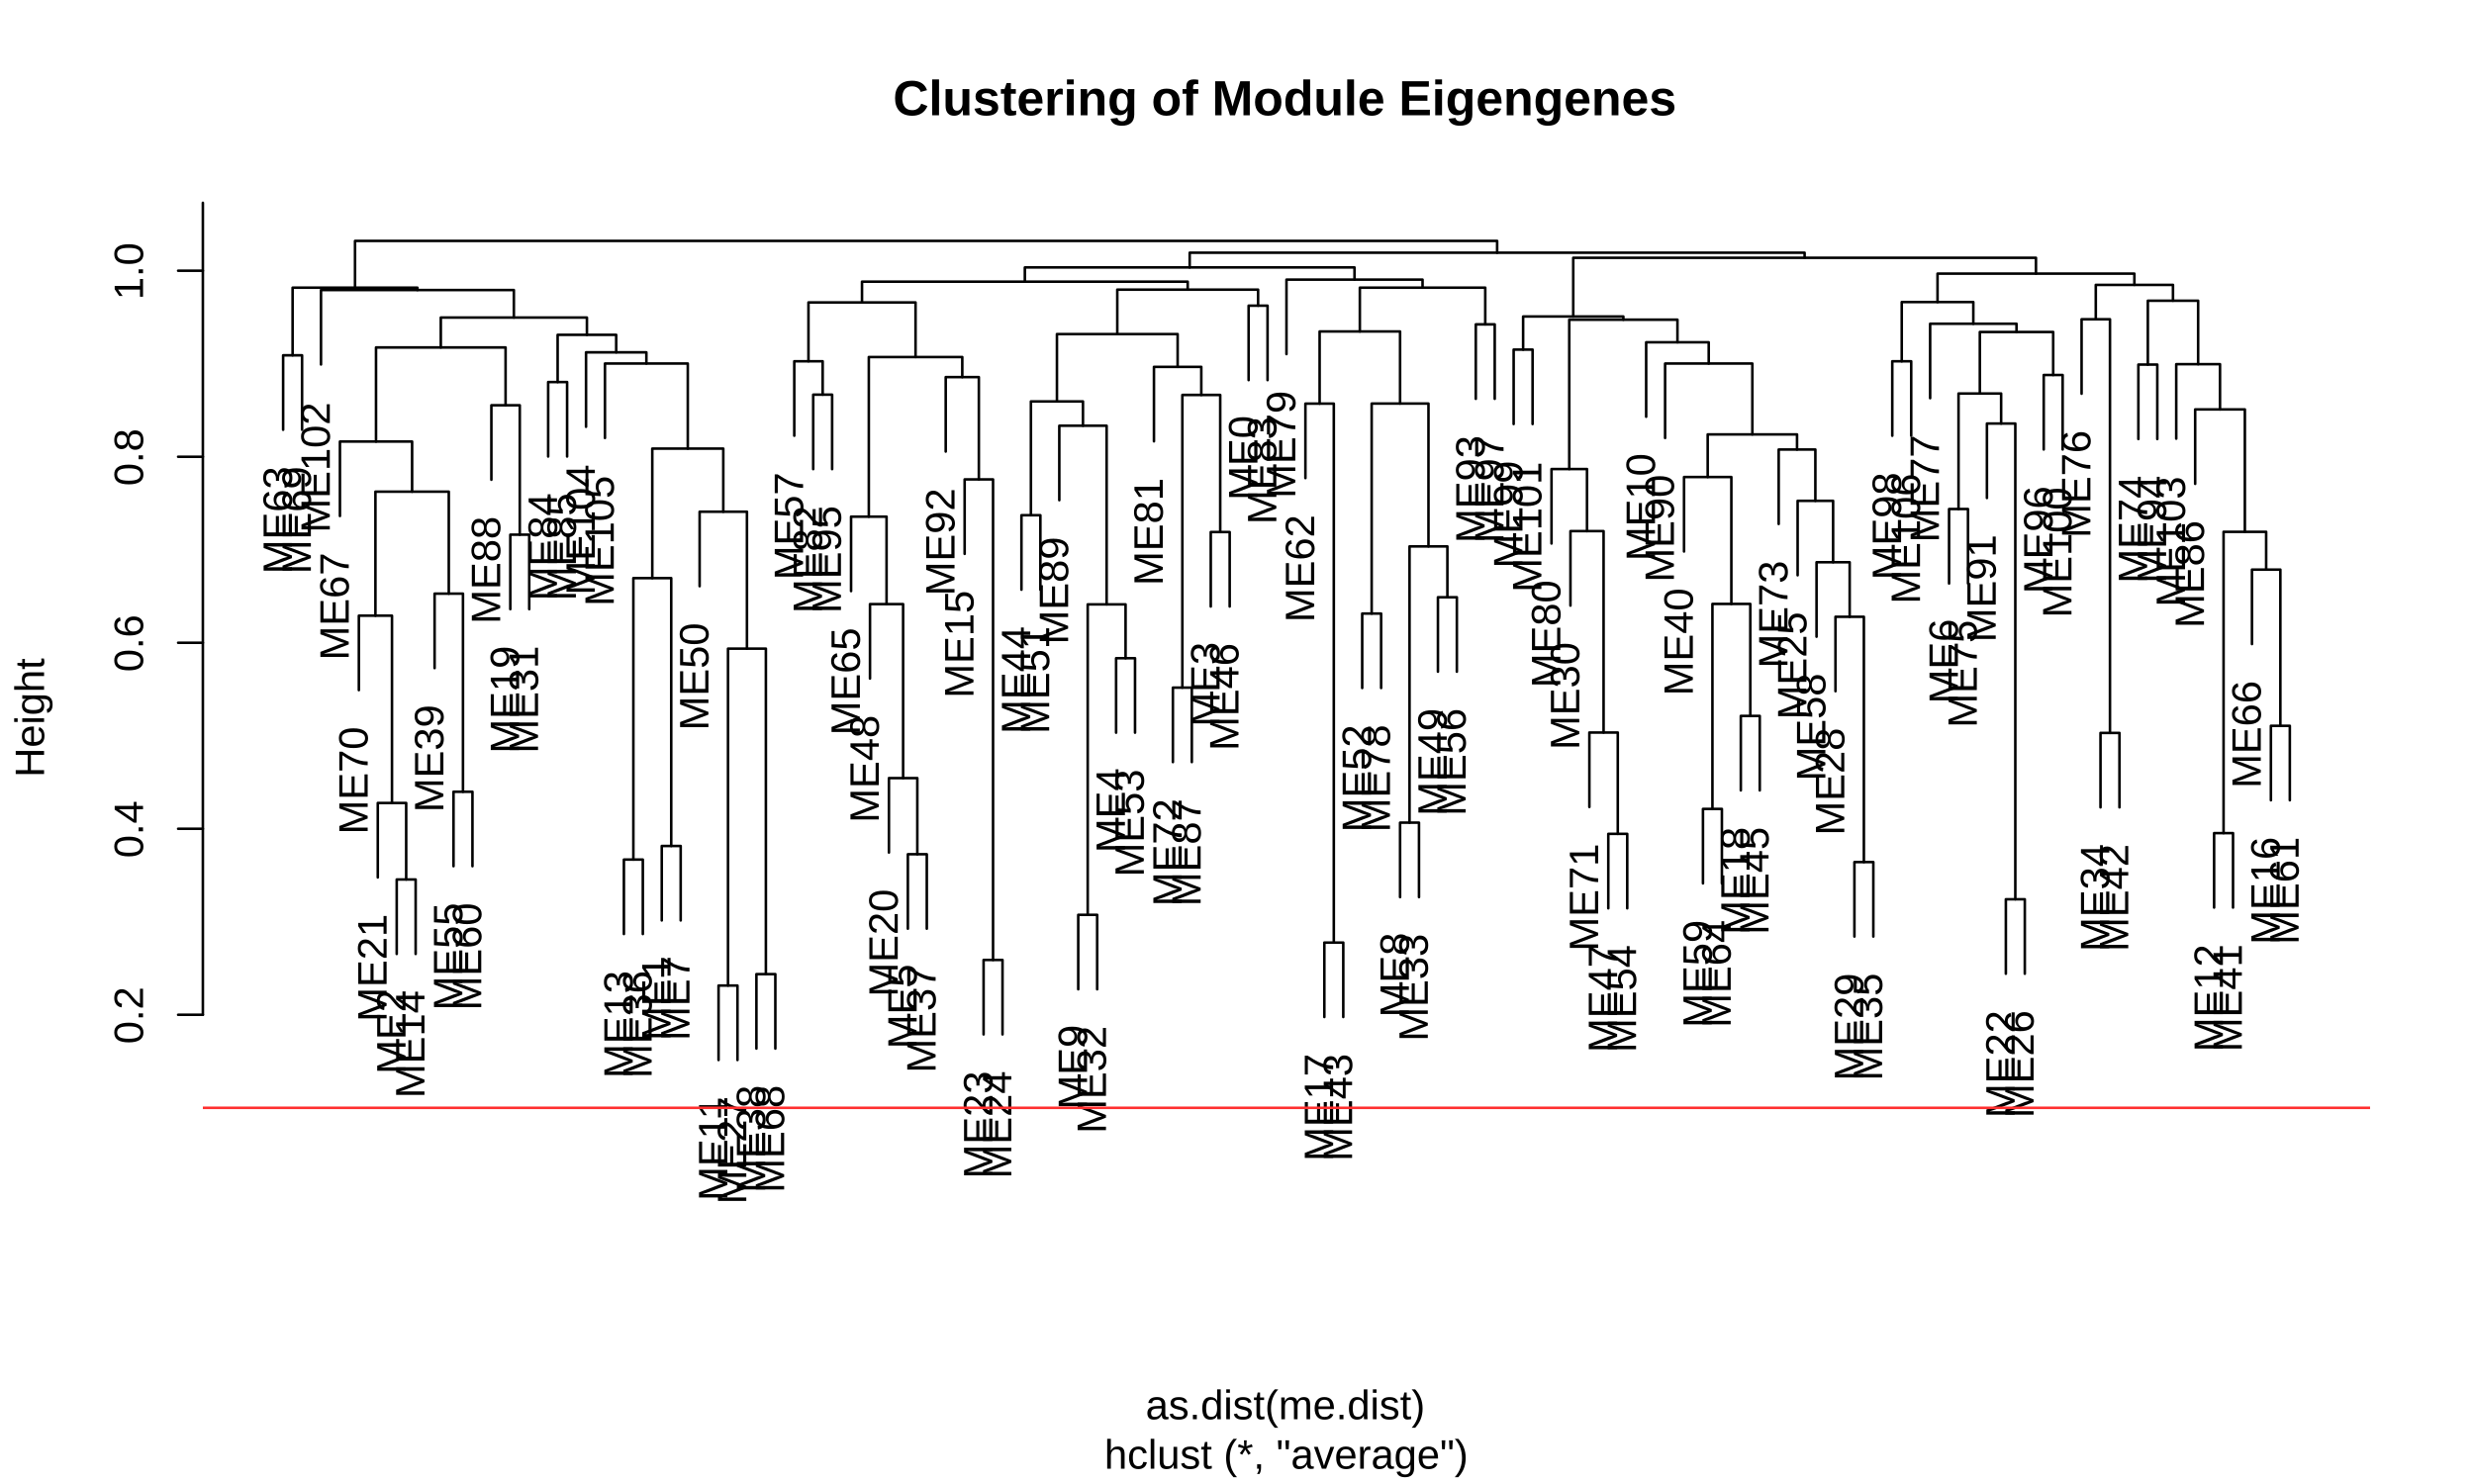 <?xml version="1.0" encoding="UTF-8"?>
<svg xmlns="http://www.w3.org/2000/svg" xmlns:xlink="http://www.w3.org/1999/xlink" width="720pt" height="432pt" viewBox="0 0 720 432" version="1.1">
<defs>
<g>
<symbol overflow="visible" id="glyph0-0">
<path style="stroke:none;" d="M -8.25 -1.203 L -8.25 -7.797 L 0 -7.797 L 0 -1.203 Z M -7.812 -1.641 L -0.453 -1.641 L -0.453 -7.344 L -7.812 -7.344 Z M -7.812 -1.641 "/>
</symbol>
<symbol overflow="visible" id="glyph0-1">
<path style="stroke:none;" d="M 0 -8 L -5.516 -8 C -6.117 -8 -6.703 -8.02 -7.266 -8.062 C -6.566 -7.863 -6.02 -7.691 -5.625 -7.547 L 0 -5.406 L 0 -4.625 L -5.625 -2.469 L -6.625 -2.141 L -7.266 -1.938 L -6.609 -1.953 L -5.516 -1.984 L 0 -1.984 L 0 -0.984 L -8.25 -0.984 L -8.25 -2.453 L -2.531 -4.656 C -2.301 -4.727 -2.051 -4.801 -1.781 -4.875 C -1.52 -4.945 -1.332 -4.992 -1.219 -5.016 C -1.375 -5.047 -1.609 -5.113 -1.922 -5.219 C -2.242 -5.32 -2.445 -5.391 -2.531 -5.422 L -8.25 -7.578 L -8.25 -9.016 L 0 -9.016 Z M 0 -8 "/>
</symbol>
<symbol overflow="visible" id="glyph0-2">
<path style="stroke:none;" d="M 0 -0.984 L -8.25 -0.984 L -8.25 -7.25 L -7.344 -7.25 L -7.344 -2.109 L -4.688 -2.109 L -4.688 -6.891 L -3.797 -6.891 L -3.797 -2.109 L -0.922 -2.109 L -0.922 -7.484 L 0 -7.484 Z M 0 -0.984 "/>
</symbol>
<symbol overflow="visible" id="glyph0-3">
<path style="stroke:none;" d="M -2.703 -6.141 C -1.828 -6.141 -1.133 -5.906 -0.625 -5.438 C -0.125 -4.969 0.125 -4.316 0.125 -3.484 C 0.125 -2.555 -0.219 -1.844 -0.906 -1.344 C -1.602 -0.852 -2.613 -0.609 -3.938 -0.609 C -5.363 -0.609 -6.457 -0.863 -7.219 -1.375 C -7.988 -1.883 -8.375 -2.613 -8.375 -3.562 C -8.375 -4.812 -7.816 -5.598 -6.703 -5.922 L -6.516 -4.906 C -7.191 -4.695 -7.531 -4.242 -7.531 -3.547 C -7.531 -2.953 -7.25 -2.488 -6.688 -2.156 C -6.125 -1.82 -5.312 -1.656 -4.25 -1.656 C -4.602 -1.852 -4.875 -2.125 -5.062 -2.469 C -5.25 -2.812 -5.344 -3.207 -5.344 -3.656 C -5.344 -4.426 -5.102 -5.031 -4.625 -5.469 C -4.145 -5.914 -3.504 -6.141 -2.703 -6.141 Z M -2.656 -5.078 C -3.25 -5.078 -3.707 -4.93 -4.031 -4.641 C -4.363 -4.348 -4.531 -3.938 -4.531 -3.406 C -4.531 -2.914 -4.383 -2.52 -4.094 -2.219 C -3.801 -1.914 -3.406 -1.766 -2.906 -1.766 C -2.27 -1.766 -1.75 -1.922 -1.344 -2.234 C -0.938 -2.547 -0.734 -2.953 -0.734 -3.453 C -0.734 -3.953 -0.906 -4.348 -1.25 -4.641 C -1.594 -4.93 -2.062 -5.078 -2.656 -5.078 Z M -2.656 -5.078 "/>
</symbol>
<symbol overflow="visible" id="glyph0-4">
<path style="stroke:none;" d="M -2.281 -6.141 C -1.52 -6.141 -0.926 -5.895 -0.5 -5.406 C -0.082 -4.926 0.125 -4.238 0.125 -3.344 C 0.125 -2.508 -0.062 -1.844 -0.438 -1.344 C -0.82 -0.844 -1.383 -0.547 -2.125 -0.453 L -2.219 -1.547 C -1.238 -1.691 -0.75 -2.289 -0.75 -3.344 C -0.75 -3.875 -0.879 -4.289 -1.141 -4.594 C -1.41 -4.895 -1.801 -5.047 -2.312 -5.047 C -2.758 -5.047 -3.109 -4.875 -3.359 -4.531 C -3.617 -4.188 -3.75 -3.688 -3.75 -3.031 L -3.75 -2.438 L -4.656 -2.438 L -4.656 -3.016 C -4.656 -3.586 -4.781 -4.031 -5.031 -4.344 C -5.289 -4.664 -5.641 -4.828 -6.078 -4.828 C -6.523 -4.828 -6.875 -4.695 -7.125 -4.438 C -7.383 -4.188 -7.516 -3.801 -7.516 -3.281 C -7.516 -2.82 -7.395 -2.445 -7.156 -2.156 C -6.914 -1.875 -6.578 -1.707 -6.141 -1.656 L -6.234 -0.594 C -6.91 -0.676 -7.438 -0.957 -7.812 -1.438 C -8.188 -1.914 -8.375 -2.535 -8.375 -3.297 C -8.375 -4.129 -8.18 -4.773 -7.797 -5.234 C -7.41 -5.691 -6.875 -5.922 -6.188 -5.922 C -5.664 -5.922 -5.238 -5.77 -4.906 -5.469 C -4.57 -5.176 -4.348 -4.75 -4.234 -4.188 L -4.219 -4.188 C -4.145 -4.801 -3.938 -5.281 -3.594 -5.625 C -3.25 -5.969 -2.812 -6.141 -2.281 -6.141 Z M -2.281 -6.141 "/>
</symbol>
<symbol overflow="visible" id="glyph0-5">
<path style="stroke:none;" d="M -4.297 -6.109 C -2.879 -6.109 -1.785 -5.848 -1.016 -5.328 C -0.254 -4.805 0.125 -4.07 0.125 -3.125 C 0.125 -2.477 -0.008 -1.957 -0.281 -1.562 C -0.562 -1.176 -1.004 -0.898 -1.609 -0.734 L -1.766 -1.734 C -1.078 -1.953 -0.734 -2.422 -0.734 -3.141 C -0.734 -3.742 -1.016 -4.211 -1.578 -4.547 C -2.141 -4.879 -2.941 -5.051 -3.984 -5.062 C -3.629 -4.906 -3.344 -4.633 -3.125 -4.25 C -2.914 -3.875 -2.812 -3.461 -2.812 -3.016 C -2.812 -2.273 -3.066 -1.68 -3.578 -1.234 C -4.086 -0.785 -4.766 -0.562 -5.609 -0.562 C -6.461 -0.562 -7.133 -0.801 -7.625 -1.281 C -8.125 -1.77 -8.375 -2.445 -8.375 -3.312 C -8.375 -4.227 -8.035 -4.922 -7.359 -5.391 C -6.68 -5.867 -5.66 -6.109 -4.297 -6.109 Z M -5.312 -4.953 C -5.977 -4.953 -6.516 -4.801 -6.922 -4.5 C -7.328 -4.195 -7.531 -3.789 -7.531 -3.281 C -7.531 -2.77 -7.352 -2.367 -7 -2.078 C -6.656 -1.785 -6.191 -1.641 -5.609 -1.641 C -5.004 -1.641 -4.523 -1.785 -4.172 -2.078 C -3.828 -2.367 -3.656 -2.766 -3.656 -3.266 C -3.656 -3.566 -3.723 -3.848 -3.859 -4.109 C -3.992 -4.367 -4.188 -4.57 -4.438 -4.719 C -4.695 -4.875 -4.988 -4.953 -5.312 -4.953 Z M -5.312 -4.953 "/>
</symbol>
<symbol overflow="visible" id="glyph0-6">
<path style="stroke:none;" d="M 0 -0.922 L -0.891 -0.922 L -0.891 -3.016 L -7.25 -3.016 L -5.922 -1.156 L -6.922 -1.156 L -8.25 -3.109 L -8.25 -4.078 L -0.891 -4.078 L -0.891 -6.094 L 0 -6.094 Z M 0 -0.922 "/>
</symbol>
<symbol overflow="visible" id="glyph0-7">
<path style="stroke:none;" d="M -4.125 -6.203 C -2.75 -6.203 -1.695 -5.957 -0.969 -5.469 C -0.238 -4.988 0.125 -4.273 0.125 -3.328 C 0.125 -2.379 -0.234 -1.664 -0.953 -1.188 C -1.68 -0.707 -2.738 -0.469 -4.125 -0.469 C -5.551 -0.469 -6.613 -0.695 -7.312 -1.156 C -8.02 -1.625 -8.375 -2.359 -8.375 -3.359 C -8.375 -4.328 -8.016 -5.039 -7.297 -5.5 C -6.586 -5.969 -5.531 -6.203 -4.125 -6.203 Z M -4.125 -5.141 C -5.32 -5.141 -6.188 -5 -6.719 -4.719 C -7.258 -4.445 -7.531 -3.992 -7.531 -3.359 C -7.531 -2.711 -7.266 -2.242 -6.734 -1.953 C -6.203 -1.672 -5.332 -1.531 -4.125 -1.531 C -2.957 -1.531 -2.102 -1.672 -1.562 -1.953 C -1.02 -2.242 -0.75 -2.703 -0.75 -3.328 C -0.75 -3.953 -1.023 -4.41 -1.578 -4.703 C -2.129 -4.992 -2.977 -5.141 -4.125 -5.141 Z M -4.125 -5.141 "/>
</symbol>
<symbol overflow="visible" id="glyph0-8">
<path style="stroke:none;" d="M 0 -0.609 L -0.75 -0.609 C -1.207 -0.805 -1.609 -1.047 -1.953 -1.328 C -2.305 -1.617 -2.625 -1.922 -2.906 -2.234 C -3.188 -2.555 -3.445 -2.867 -3.688 -3.172 C -3.938 -3.484 -4.18 -3.766 -4.422 -4.016 C -4.66 -4.266 -4.91 -4.469 -5.172 -4.625 C -5.441 -4.781 -5.742 -4.859 -6.078 -4.859 C -6.535 -4.859 -6.891 -4.723 -7.141 -4.453 C -7.391 -4.191 -7.516 -3.828 -7.516 -3.359 C -7.516 -2.898 -7.391 -2.523 -7.141 -2.234 C -6.898 -1.953 -6.562 -1.785 -6.125 -1.734 L -6.219 -0.656 C -6.875 -0.727 -7.395 -1.004 -7.781 -1.484 C -8.176 -1.973 -8.375 -2.598 -8.375 -3.359 C -8.375 -4.18 -8.176 -4.816 -7.781 -5.266 C -7.395 -5.711 -6.844 -5.938 -6.125 -5.938 C -5.801 -5.938 -5.477 -5.863 -5.156 -5.719 C -4.844 -5.57 -4.523 -5.352 -4.203 -5.062 C -3.891 -4.781 -3.406 -4.227 -2.75 -3.406 C -2.375 -2.957 -2.039 -2.598 -1.75 -2.328 C -1.457 -2.066 -1.172 -1.879 -0.891 -1.766 L -0.891 -6.078 L 0 -6.078 Z M 0 -0.609 "/>
</symbol>
<symbol overflow="visible" id="glyph0-9">
<path style="stroke:none;" d="M -7.406 -6.078 C -6.113 -5.234 -5.102 -4.633 -4.375 -4.281 C -3.645 -3.938 -2.922 -3.676 -2.203 -3.5 C -1.492 -3.32 -0.758 -3.234 0 -3.234 L 0 -2.141 C -1.051 -2.141 -2.16 -2.363 -3.328 -2.812 C -4.492 -3.258 -5.836 -4.004 -7.359 -5.047 L -7.359 -0.609 L -8.25 -0.609 L -8.25 -6.078 Z M -7.406 -6.078 "/>
</symbol>
<symbol overflow="visible" id="glyph0-10">
<path style="stroke:none;" d="M -1.875 -5.156 L 0 -5.156 L 0 -4.172 L -1.875 -4.172 L -1.875 -0.281 L -2.688 -0.281 L -8.25 -4.062 L -8.25 -5.156 L -2.703 -5.156 L -2.703 -6.328 L -1.875 -6.328 Z M -7.062 -4.172 C -7.039 -4.16 -6.938 -4.102 -6.75 -4 C -6.57 -3.895 -6.445 -3.82 -6.375 -3.781 L -3.25 -1.656 L -2.812 -1.344 L -2.703 -1.25 L -2.703 -4.172 Z M -7.062 -4.172 "/>
</symbol>
<symbol overflow="visible" id="glyph0-11">
<path style="stroke:none;" d="M -2.688 -6.172 C -1.82 -6.172 -1.133 -5.91 -0.625 -5.391 C -0.125 -4.879 0.125 -4.16 0.125 -3.234 C 0.125 -2.473 -0.039 -1.852 -0.375 -1.375 C -0.719 -0.906 -1.207 -0.609 -1.844 -0.484 L -1.969 -1.547 C -1.156 -1.766 -0.75 -2.336 -0.75 -3.266 C -0.75 -3.828 -0.914 -4.27 -1.25 -4.594 C -1.594 -4.914 -2.066 -5.078 -2.672 -5.078 C -3.191 -5.078 -3.609 -4.914 -3.922 -4.594 C -4.242 -4.27 -4.406 -3.832 -4.406 -3.281 C -4.406 -3 -4.359 -2.734 -4.266 -2.484 C -4.18 -2.242 -4.031 -2 -3.812 -1.75 L -3.812 -0.719 L -8.25 -1 L -8.25 -5.688 L -7.359 -5.688 L -7.359 -1.953 L -4.734 -1.797 C -5.086 -2.254 -5.266 -2.82 -5.266 -3.5 C -5.266 -4.312 -5.023 -4.957 -4.547 -5.438 C -4.078 -5.926 -3.457 -6.172 -2.688 -6.172 Z M -2.688 -6.172 "/>
</symbol>
<symbol overflow="visible" id="glyph0-12">
<path style="stroke:none;" d="M -2.297 -6.156 C -1.535 -6.156 -0.941 -5.91 -0.516 -5.422 C -0.086 -4.941 0.125 -4.25 0.125 -3.344 C 0.125 -2.457 -0.082 -1.766 -0.5 -1.266 C -0.926 -0.766 -1.523 -0.516 -2.297 -0.516 C -2.828 -0.516 -3.273 -0.672 -3.641 -0.984 C -4.016 -1.297 -4.238 -1.691 -4.312 -2.172 L -4.344 -2.172 C -4.445 -1.723 -4.676 -1.367 -5.031 -1.109 C -5.383 -0.848 -5.797 -0.719 -6.266 -0.719 C -6.891 -0.719 -7.395 -0.953 -7.781 -1.422 C -8.176 -1.891 -8.375 -2.52 -8.375 -3.312 C -8.375 -4.125 -8.18 -4.766 -7.797 -5.234 C -7.422 -5.711 -6.906 -5.953 -6.25 -5.953 C -5.781 -5.953 -5.367 -5.816 -5.016 -5.547 C -4.66 -5.285 -4.441 -4.93 -4.359 -4.484 L -4.328 -4.484 C -4.242 -5.016 -4.02 -5.426 -3.656 -5.719 C -3.301 -6.008 -2.848 -6.156 -2.297 -6.156 Z M -6.188 -4.859 C -7.125 -4.859 -7.594 -4.344 -7.594 -3.312 C -7.594 -2.82 -7.473 -2.445 -7.234 -2.188 C -7.004 -1.926 -6.656 -1.797 -6.188 -1.797 C -5.719 -1.797 -5.359 -1.926 -5.109 -2.188 C -4.859 -2.457 -4.734 -2.836 -4.734 -3.328 C -4.734 -3.828 -4.848 -4.207 -5.078 -4.469 C -5.305 -4.727 -5.676 -4.859 -6.188 -4.859 Z M -2.406 -5.062 C -2.914 -5.062 -3.301 -4.906 -3.562 -4.594 C -3.82 -4.289 -3.953 -3.863 -3.953 -3.312 C -3.953 -2.781 -3.812 -2.363 -3.531 -2.062 C -3.25 -1.758 -2.863 -1.609 -2.375 -1.609 C -1.238 -1.609 -0.672 -2.191 -0.672 -3.359 C -0.672 -3.93 -0.805 -4.359 -1.078 -4.641 C -1.359 -4.922 -1.801 -5.062 -2.406 -5.062 Z M -2.406 -5.062 "/>
</symbol>
<symbol overflow="visible" id="glyph0-13">
<path style="stroke:none;" d="M 0 -1.094 L -1.281 -1.094 L -1.281 -2.234 L 0 -2.234 Z M 0 -1.094 "/>
</symbol>
<symbol overflow="visible" id="glyph0-14">
<path style="stroke:none;" d="M 0 -6.562 L -3.828 -6.562 L -3.828 -2.109 L 0 -2.109 L 0 -0.984 L -8.25 -0.984 L -8.25 -2.109 L -4.766 -2.109 L -4.766 -6.562 L -8.25 -6.562 L -8.25 -7.688 L 0 -7.688 Z M 0 -6.562 "/>
</symbol>
<symbol overflow="visible" id="glyph0-15">
<path style="stroke:none;" d="M -2.953 -1.625 C -2.223 -1.625 -1.66 -1.77 -1.266 -2.062 C -0.867 -2.363 -0.672 -2.805 -0.672 -3.391 C -0.672 -3.848 -0.758 -4.211 -0.938 -4.484 C -1.125 -4.766 -1.359 -4.953 -1.641 -5.047 L -1.391 -5.969 C -0.379 -5.594 0.125 -4.734 0.125 -3.391 C 0.125 -2.453 -0.156 -1.738 -0.719 -1.25 C -1.281 -0.758 -2.113 -0.516 -3.219 -0.516 C -4.258 -0.516 -5.055 -0.758 -5.609 -1.25 C -6.172 -1.738 -6.453 -2.438 -6.453 -3.344 C -6.453 -5.207 -5.332 -6.141 -3.094 -6.141 L -2.953 -6.141 Z M -3.75 -5.047 C -4.426 -4.992 -4.914 -4.828 -5.219 -4.547 C -5.52 -4.266 -5.672 -3.859 -5.672 -3.328 C -5.672 -2.816 -5.5 -2.41 -5.156 -2.109 C -4.82 -1.816 -4.352 -1.656 -3.75 -1.625 Z M -3.75 -5.047 "/>
</symbol>
<symbol overflow="visible" id="glyph0-16">
<path style="stroke:none;" d="M -7.688 -0.797 L -8.703 -0.797 L -8.703 -1.859 L -7.688 -1.859 Z M 0 -0.797 L -6.344 -0.797 L -6.344 -1.859 L 0 -1.859 Z M 0 -0.797 "/>
</symbol>
<symbol overflow="visible" id="glyph0-17">
<path style="stroke:none;" d="M 2.484 -3.219 C 2.484 -2.52 2.348 -1.961 2.078 -1.547 C 1.805 -1.141 1.422 -0.879 0.922 -0.766 L 0.781 -1.828 C 1.07 -1.898 1.297 -2.055 1.453 -2.297 C 1.609 -2.535 1.688 -2.848 1.688 -3.234 C 1.688 -4.285 1.07 -4.812 -0.156 -4.812 L -1.172 -4.812 C -0.766 -4.602 -0.457 -4.328 -0.25 -3.984 C -0.051 -3.641 0.047 -3.234 0.047 -2.766 C 0.047 -1.984 -0.207 -1.41 -0.719 -1.047 C -1.238 -0.68 -2.051 -0.5 -3.156 -0.5 C -4.281 -0.5 -5.109 -0.695 -5.641 -1.094 C -6.172 -1.488 -6.438 -2.086 -6.438 -2.891 C -6.438 -3.336 -6.332 -3.723 -6.125 -4.047 C -5.926 -4.379 -5.633 -4.633 -5.25 -4.812 L -5.25 -4.828 C -5.375 -4.828 -5.578 -4.832 -5.859 -4.844 C -6.148 -4.863 -6.312 -4.883 -6.344 -4.906 L -6.344 -5.906 C -6.133 -5.875 -5.695 -5.859 -5.031 -5.859 L -0.188 -5.859 C 1.594 -5.859 2.484 -4.977 2.484 -3.219 Z M -3.172 -4.812 C -3.68 -4.812 -4.125 -4.738 -4.5 -4.594 C -4.875 -4.457 -5.16 -4.258 -5.359 -4 C -5.555 -3.75 -5.656 -3.461 -5.656 -3.141 C -5.656 -2.598 -5.457 -2.203 -5.062 -1.953 C -4.676 -1.711 -4.047 -1.594 -3.172 -1.594 C -2.305 -1.594 -1.68 -1.707 -1.297 -1.938 C -0.922 -2.164 -0.734 -2.562 -0.734 -3.125 C -0.734 -3.457 -0.828 -3.75 -1.016 -4 C -1.211 -4.258 -1.492 -4.457 -1.859 -4.594 C -2.234 -4.738 -2.672 -4.812 -3.172 -4.812 Z M -3.172 -4.812 "/>
</symbol>
<symbol overflow="visible" id="glyph0-18">
<path style="stroke:none;" d="M -5.25 -1.859 C -5.664 -2.086 -5.969 -2.359 -6.156 -2.672 C -6.352 -2.992 -6.453 -3.398 -6.453 -3.891 C -6.453 -4.578 -6.281 -5.082 -5.938 -5.406 C -5.602 -5.727 -5.031 -5.891 -4.219 -5.891 L 0 -5.891 L 0 -4.828 L -4.016 -4.828 C -4.461 -4.828 -4.797 -4.785 -5.016 -4.703 C -5.234 -4.629 -5.391 -4.5 -5.484 -4.312 C -5.586 -4.125 -5.641 -3.863 -5.641 -3.531 C -5.641 -3.031 -5.469 -2.629 -5.125 -2.328 C -4.781 -2.035 -4.316 -1.891 -3.734 -1.891 L 0 -1.891 L 0 -0.828 L -8.703 -0.828 L -8.703 -1.891 L -6.438 -1.891 C -6.195 -1.891 -5.945 -1.879 -5.688 -1.859 C -5.438 -1.848 -5.289 -1.844 -5.25 -1.844 Z M -5.25 -1.859 "/>
</symbol>
<symbol overflow="visible" id="glyph0-19">
<path style="stroke:none;" d="M -0.047 -3.25 C 0.047 -2.895 0.094 -2.539 0.094 -2.188 C 0.094 -1.344 -0.383 -0.922 -1.344 -0.922 L -5.578 -0.922 L -5.578 -0.188 L -6.344 -0.188 L -6.344 -0.953 L -7.766 -1.266 L -7.766 -1.969 L -6.344 -1.969 L -6.344 -3.141 L -5.578 -3.141 L -5.578 -1.969 L -1.578 -1.969 C -1.266 -1.969 -1.047 -2.016 -0.922 -2.109 C -0.805 -2.211 -0.75 -2.391 -0.75 -2.641 C -0.75 -2.773 -0.773 -2.977 -0.828 -3.25 Z M -0.047 -3.25 "/>
</symbol>
<symbol overflow="visible" id="glyph1-0">
<path style="stroke:none;" d="M 1.438 -9.906 L 9.359 -9.906 L 9.359 0 L 1.438 0 Z M 1.984 -9.375 L 1.984 -0.531 L 8.828 -0.531 L 8.828 -9.375 Z M 1.984 -9.375 "/>
</symbol>
<symbol overflow="visible" id="glyph1-1">
<path style="stroke:none;" d="M 5.594 -1.484 C 6.844 -1.484 7.711 -2.113 8.203 -3.375 L 10.016 -2.688 C 9.617 -1.738 9.047 -1.031 8.297 -0.562 C 7.547 -0.094 6.645 0.141 5.594 0.141 C 4 0.141 2.766 -0.305 1.891 -1.203 C 1.023 -2.109 0.594 -3.375 0.594 -5 C 0.594 -6.625 1.008 -7.875 1.844 -8.75 C 2.688 -9.625 3.906 -10.062 5.5 -10.062 C 6.664 -10.062 7.613 -9.828 8.344 -9.359 C 9.07 -8.891 9.586 -8.203 9.891 -7.297 L 8.047 -6.797 C 7.898 -7.297 7.598 -7.691 7.141 -7.984 C 6.691 -8.273 6.16 -8.422 5.547 -8.422 C 4.609 -8.422 3.895 -8.129 3.406 -7.547 C 2.926 -6.973 2.688 -6.125 2.688 -5 C 2.688 -3.863 2.93 -2.992 3.422 -2.391 C 3.922 -1.785 4.645 -1.484 5.594 -1.484 Z M 5.594 -1.484 "/>
</symbol>
<symbol overflow="visible" id="glyph1-2">
<path style="stroke:none;" d="M 1 0 L 1 -10.438 L 2.984 -10.438 L 2.984 0 Z M 1 0 "/>
</symbol>
<symbol overflow="visible" id="glyph1-3">
<path style="stroke:none;" d="M 2.875 -7.609 L 2.875 -3.344 C 2.875 -2.008 3.32 -1.344 4.219 -1.344 C 4.695 -1.344 5.082 -1.547 5.375 -1.953 C 5.664 -2.359 5.812 -2.883 5.812 -3.531 L 5.812 -7.609 L 7.797 -7.609 L 7.797 -1.703 C 7.797 -1.055 7.812 -0.488 7.844 0 L 5.969 0 C 5.906 -0.676 5.875 -1.18 5.875 -1.516 L 5.844 -1.516 C 5.582 -0.93 5.25 -0.508 4.844 -0.25 C 4.438 0.008 3.953 0.141 3.391 0.141 C 2.586 0.141 1.969 -0.102 1.531 -0.594 C 1.102 -1.094 0.891 -1.82 0.891 -2.781 L 0.891 -7.609 Z M 2.875 -7.609 "/>
</symbol>
<symbol overflow="visible" id="glyph1-4">
<path style="stroke:none;" d="M 7.422 -2.219 C 7.422 -1.488 7.117 -0.91 6.516 -0.484 C 5.91 -0.066 5.078 0.141 4.016 0.141 C 2.973 0.141 2.172 -0.02 1.609 -0.344 C 1.055 -0.676 0.688 -1.195 0.5 -1.906 L 2.25 -2.156 C 2.344 -1.801 2.508 -1.547 2.75 -1.391 C 2.988 -1.242 3.41 -1.172 4.016 -1.172 C 4.566 -1.172 4.969 -1.238 5.219 -1.375 C 5.477 -1.52 5.609 -1.742 5.609 -2.047 C 5.609 -2.285 5.504 -2.473 5.297 -2.609 C 5.098 -2.754 4.754 -2.879 4.266 -2.984 C 3.148 -3.203 2.395 -3.406 2 -3.594 C 1.613 -3.789 1.316 -4.039 1.109 -4.344 C 0.91 -4.645 0.812 -5.016 0.812 -5.453 C 0.812 -6.18 1.086 -6.75 1.641 -7.156 C 2.203 -7.562 3 -7.766 4.031 -7.766 C 4.938 -7.766 5.664 -7.586 6.219 -7.234 C 6.77 -6.879 7.113 -6.367 7.25 -5.703 L 5.5 -5.516 C 5.438 -5.828 5.297 -6.055 5.078 -6.203 C 4.859 -6.359 4.508 -6.438 4.031 -6.438 C 3.562 -6.438 3.207 -6.375 2.969 -6.25 C 2.738 -6.133 2.625 -5.938 2.625 -5.656 C 2.625 -5.438 2.711 -5.258 2.891 -5.125 C 3.078 -5 3.383 -4.895 3.812 -4.812 C 4.406 -4.695 4.93 -4.57 5.391 -4.438 C 5.848 -4.312 6.219 -4.16 6.5 -3.984 C 6.781 -3.805 7.004 -3.578 7.172 -3.297 C 7.336 -3.016 7.422 -2.656 7.422 -2.219 Z M 7.422 -2.219 "/>
</symbol>
<symbol overflow="visible" id="glyph1-5">
<path style="stroke:none;" d="M 2.953 0.125 C 2.367 0.125 1.922 -0.031 1.609 -0.344 C 1.297 -0.664 1.141 -1.145 1.141 -1.781 L 1.141 -6.281 L 0.172 -6.281 L 0.172 -7.609 L 1.234 -7.609 L 1.859 -9.391 L 3.094 -9.391 L 3.094 -7.609 L 4.531 -7.609 L 4.531 -6.281 L 3.094 -6.281 L 3.094 -2.328 C 3.094 -1.953 3.16 -1.676 3.297 -1.5 C 3.441 -1.32 3.66 -1.234 3.953 -1.234 C 4.109 -1.234 4.332 -1.27 4.625 -1.344 L 4.625 -0.109 C 4.133 0.047 3.578 0.125 2.953 0.125 Z M 2.953 0.125 "/>
</symbol>
<symbol overflow="visible" id="glyph1-6">
<path style="stroke:none;" d="M 4.125 0.141 C 2.977 0.141 2.098 -0.195 1.484 -0.875 C 0.867 -1.551 0.562 -2.539 0.562 -3.844 C 0.562 -5.094 0.875 -6.055 1.5 -6.734 C 2.125 -7.41 3.008 -7.75 4.156 -7.75 C 5.25 -7.75 6.082 -7.383 6.656 -6.656 C 7.227 -5.938 7.516 -4.879 7.516 -3.484 L 7.516 -3.422 L 2.641 -3.422 C 2.641 -2.68 2.773 -2.125 3.047 -1.75 C 3.316 -1.375 3.707 -1.188 4.219 -1.188 C 4.914 -1.188 5.359 -1.488 5.547 -2.094 L 7.406 -1.922 C 6.863 -0.547 5.77 0.141 4.125 0.141 Z M 4.125 -6.5 C 3.656 -6.5 3.297 -6.336 3.047 -6.016 C 2.797 -5.691 2.664 -5.238 2.656 -4.656 L 5.609 -4.656 C 5.566 -5.27 5.414 -5.727 5.156 -6.031 C 4.906 -6.344 4.562 -6.5 4.125 -6.5 Z M 4.125 -6.5 "/>
</symbol>
<symbol overflow="visible" id="glyph1-7">
<path style="stroke:none;" d="M 1 0 L 1 -5.828 C 1 -6.242 0.992 -6.586 0.984 -6.859 C 0.973 -7.141 0.961 -7.391 0.953 -7.609 L 2.828 -7.609 C 2.848 -7.523 2.867 -7.27 2.891 -6.844 C 2.91 -6.414 2.922 -6.129 2.922 -5.984 L 2.953 -5.984 C 3.148 -6.516 3.32 -6.891 3.469 -7.109 C 3.613 -7.328 3.789 -7.488 4 -7.594 C 4.207 -7.707 4.469 -7.766 4.781 -7.766 C 5.031 -7.766 5.234 -7.727 5.391 -7.656 L 5.391 -6 C 5.066 -6.07 4.785 -6.109 4.547 -6.109 C 4.055 -6.109 3.672 -5.906 3.391 -5.5 C 3.117 -5.102 2.984 -4.516 2.984 -3.734 L 2.984 0 Z M 1 0 "/>
</symbol>
<symbol overflow="visible" id="glyph1-8">
<path style="stroke:none;" d="M 1 -8.984 L 1 -10.438 L 2.984 -10.438 L 2.984 -8.984 Z M 1 0 L 1 -7.609 L 2.984 -7.609 L 2.984 0 Z M 1 0 "/>
</symbol>
<symbol overflow="visible" id="glyph1-9">
<path style="stroke:none;" d="M 5.938 0 L 5.938 -4.266 C 5.938 -5.609 5.484 -6.281 4.578 -6.281 C 4.098 -6.281 3.711 -6.07 3.422 -5.656 C 3.129 -5.25 2.984 -4.723 2.984 -4.078 L 2.984 0 L 1 0 L 1 -5.906 C 1 -6.312 0.992 -6.645 0.984 -6.906 C 0.973 -7.164 0.961 -7.398 0.953 -7.609 L 2.828 -7.609 C 2.848 -7.523 2.867 -7.285 2.891 -6.891 C 2.91 -6.504 2.922 -6.238 2.922 -6.094 L 2.953 -6.094 C 3.223 -6.676 3.555 -7.098 3.953 -7.359 C 4.359 -7.629 4.844 -7.766 5.406 -7.766 C 6.207 -7.766 6.82 -7.516 7.25 -7.016 C 7.688 -6.516 7.906 -5.785 7.906 -4.828 L 7.906 0 Z M 5.938 0 "/>
</symbol>
<symbol overflow="visible" id="glyph1-10">
<path style="stroke:none;" d="M 4.188 3.047 C 3.258 3.047 2.516 2.867 1.953 2.516 C 1.391 2.16 1.039 1.656 0.906 1 L 2.891 0.781 C 2.953 1.082 3.098 1.316 3.328 1.484 C 3.566 1.66 3.875 1.75 4.25 1.75 C 4.801 1.75 5.203 1.578 5.453 1.234 C 5.703 0.898 5.828 0.398 5.828 -0.266 L 5.828 -0.656 L 5.844 -1.406 L 5.828 -1.406 C 5.391 -0.477 4.578 -0.016 3.391 -0.016 C 2.492 -0.016 1.801 -0.348 1.312 -1.016 C 0.832 -1.68 0.594 -2.633 0.594 -3.875 C 0.594 -5.113 0.844 -6.07 1.344 -6.75 C 1.844 -7.426 2.57 -7.766 3.531 -7.766 C 4.633 -7.766 5.398 -7.305 5.828 -6.391 L 5.859 -6.391 C 5.859 -6.555 5.867 -6.781 5.891 -7.062 C 5.922 -7.344 5.945 -7.523 5.969 -7.609 L 7.844 -7.609 C 7.812 -7.098 7.797 -6.516 7.797 -5.859 L 7.797 -0.234 C 7.797 0.848 7.488 1.664 6.875 2.219 C 6.258 2.77 5.363 3.047 4.188 3.047 Z M 5.844 -3.906 C 5.844 -4.688 5.703 -5.297 5.422 -5.734 C 5.148 -6.18 4.754 -6.406 4.234 -6.406 C 3.18 -6.406 2.656 -5.562 2.656 -3.875 C 2.656 -2.219 3.176 -1.391 4.219 -1.391 C 4.75 -1.391 5.148 -1.609 5.422 -2.047 C 5.703 -2.484 5.844 -3.102 5.844 -3.906 Z M 5.844 -3.906 "/>
</symbol>
<symbol overflow="visible" id="glyph1-11">
<path style="stroke:none;" d=""/>
</symbol>
<symbol overflow="visible" id="glyph1-12">
<path style="stroke:none;" d="M 8.234 -3.812 C 8.234 -2.582 7.891 -1.613 7.203 -0.906 C 6.523 -0.207 5.582 0.141 4.375 0.141 C 3.188 0.141 2.254 -0.207 1.578 -0.906 C 0.898 -1.613 0.562 -2.582 0.562 -3.812 C 0.562 -5.039 0.898 -6.004 1.578 -6.703 C 2.254 -7.398 3.195 -7.75 4.406 -7.75 C 5.656 -7.75 6.602 -7.41 7.25 -6.734 C 7.906 -6.055 8.234 -5.082 8.234 -3.812 Z M 6.172 -3.812 C 6.172 -4.719 6.02 -5.375 5.719 -5.781 C 5.426 -6.188 5 -6.391 4.438 -6.391 C 3.238 -6.391 2.641 -5.531 2.641 -3.812 C 2.641 -2.969 2.785 -2.32 3.078 -1.875 C 3.367 -1.426 3.789 -1.203 4.344 -1.203 C 5.562 -1.203 6.172 -2.07 6.172 -3.812 Z M 6.172 -3.812 "/>
</symbol>
<symbol overflow="visible" id="glyph1-13">
<path style="stroke:none;" d="M 3.328 -6.281 L 3.328 0 L 1.359 0 L 1.359 -6.281 L 0.25 -6.281 L 0.25 -7.609 L 1.359 -7.609 L 1.359 -8.406 C 1.359 -9.094 1.539 -9.602 1.906 -9.938 C 2.27 -10.27 2.828 -10.438 3.578 -10.438 C 3.941 -10.438 4.359 -10.398 4.828 -10.328 L 4.828 -9.047 C 4.629 -9.086 4.438 -9.109 4.25 -9.109 C 3.914 -9.109 3.676 -9.039 3.531 -8.906 C 3.395 -8.781 3.328 -8.547 3.328 -8.203 L 3.328 -7.609 L 4.828 -7.609 L 4.828 -6.281 Z M 3.328 -6.281 "/>
</symbol>
<symbol overflow="visible" id="glyph1-14">
<path style="stroke:none;" d="M 9.188 0 L 9.188 -6 C 9.188 -6.145 9.188 -6.285 9.188 -6.422 C 9.195 -6.555 9.223 -7.141 9.266 -8.172 C 8.93 -6.91 8.688 -6.031 8.531 -5.531 L 6.734 0 L 5.266 0 L 3.469 -5.531 L 2.719 -8.172 C 2.781 -7.078 2.812 -6.352 2.812 -6 L 2.812 0 L 0.969 0 L 0.969 -9.906 L 3.75 -9.906 L 5.516 -4.375 L 5.672 -3.828 L 6 -2.5 L 6.453 -4.094 L 8.266 -9.906 L 11.031 -9.906 L 11.031 0 Z M 9.188 0 "/>
</symbol>
<symbol overflow="visible" id="glyph1-15">
<path style="stroke:none;" d="M 5.938 0 C 5.914 -0.07 5.891 -0.25 5.859 -0.531 C 5.836 -0.812 5.828 -1.047 5.828 -1.234 L 5.797 -1.234 C 5.367 -0.316 4.562 0.141 3.375 0.141 C 2.488 0.141 1.801 -0.203 1.312 -0.891 C 0.832 -1.586 0.594 -2.555 0.594 -3.797 C 0.594 -5.055 0.848 -6.031 1.359 -6.719 C 1.867 -7.406 2.586 -7.75 3.516 -7.75 C 4.055 -7.75 4.52 -7.633 4.906 -7.406 C 5.301 -7.188 5.602 -6.852 5.812 -6.406 L 5.828 -6.406 L 5.812 -7.656 L 5.812 -10.438 L 7.797 -10.438 L 7.797 -1.656 C 7.797 -1.188 7.812 -0.633 7.844 0 Z M 5.844 -3.844 C 5.844 -4.664 5.703 -5.297 5.422 -5.734 C 5.148 -6.18 4.75 -6.406 4.219 -6.406 C 3.688 -6.406 3.289 -6.191 3.031 -5.766 C 2.781 -5.336 2.656 -4.68 2.656 -3.797 C 2.656 -2.066 3.172 -1.203 4.203 -1.203 C 4.723 -1.203 5.125 -1.43 5.406 -1.891 C 5.695 -2.348 5.844 -3 5.844 -3.844 Z M 5.844 -3.844 "/>
</symbol>
<symbol overflow="visible" id="glyph1-16">
<path style="stroke:none;" d="M 0.969 0 L 0.969 -9.906 L 8.75 -9.906 L 8.75 -8.312 L 3.031 -8.312 L 3.031 -5.812 L 8.328 -5.812 L 8.328 -4.219 L 3.031 -4.219 L 3.031 -1.609 L 9.047 -1.609 L 9.047 0 Z M 0.969 0 "/>
</symbol>
<symbol overflow="visible" id="glyph2-0">
<path style="stroke:none;" d="M 1.203 -8.25 L 7.797 -8.25 L 7.797 0 L 1.203 0 Z M 1.641 -7.812 L 1.641 -0.453 L 7.344 -0.453 L 7.344 -7.812 Z M 1.641 -7.812 "/>
</symbol>
<symbol overflow="visible" id="glyph2-1">
<path style="stroke:none;" d="M 1.859 -5.25 C 2.086 -5.664 2.359 -5.969 2.672 -6.156 C 2.992 -6.352 3.398 -6.453 3.891 -6.453 C 4.578 -6.453 5.082 -6.281 5.406 -5.938 C 5.727 -5.602 5.891 -5.031 5.891 -4.219 L 5.891 0 L 4.828 0 L 4.828 -4.016 C 4.828 -4.461 4.785 -4.797 4.703 -5.016 C 4.629 -5.234 4.5 -5.391 4.312 -5.484 C 4.125 -5.586 3.863 -5.641 3.531 -5.641 C 3.031 -5.641 2.629 -5.469 2.328 -5.125 C 2.035 -4.781 1.891 -4.316 1.891 -3.734 L 1.891 0 L 0.828 0 L 0.828 -8.703 L 1.891 -8.703 L 1.891 -6.438 C 1.891 -6.195 1.879 -5.945 1.859 -5.688 C 1.848 -5.438 1.844 -5.289 1.844 -5.25 Z M 1.859 -5.25 "/>
</symbol>
<symbol overflow="visible" id="glyph2-2">
<path style="stroke:none;" d="M 1.609 -3.203 C 1.609 -2.359 1.738 -1.734 2 -1.328 C 2.27 -0.922 2.676 -0.719 3.219 -0.719 C 3.594 -0.719 3.906 -0.816 4.156 -1.016 C 4.406 -1.223 4.562 -1.535 4.625 -1.953 L 5.688 -1.891 C 5.602 -1.273 5.344 -0.785 4.906 -0.422 C 4.469 -0.055 3.91 0.125 3.234 0.125 C 2.348 0.125 1.672 -0.156 1.203 -0.719 C 0.742 -1.281 0.516 -2.098 0.516 -3.172 C 0.516 -4.242 0.75 -5.055 1.219 -5.609 C 1.688 -6.172 2.359 -6.453 3.234 -6.453 C 3.879 -6.453 4.414 -6.285 4.844 -5.953 C 5.27 -5.617 5.539 -5.156 5.656 -4.562 L 4.562 -4.484 C 4.508 -4.836 4.367 -5.113 4.141 -5.312 C 3.922 -5.52 3.609 -5.625 3.203 -5.625 C 2.641 -5.625 2.234 -5.438 1.984 -5.062 C 1.734 -4.695 1.609 -4.078 1.609 -3.203 Z M 1.609 -3.203 "/>
</symbol>
<symbol overflow="visible" id="glyph2-3">
<path style="stroke:none;" d="M 0.812 0 L 0.812 -8.703 L 1.859 -8.703 L 1.859 0 Z M 0.812 0 "/>
</symbol>
<symbol overflow="visible" id="glyph2-4">
<path style="stroke:none;" d="M 1.844 -6.344 L 1.844 -2.328 C 1.844 -1.898 1.883 -1.57 1.969 -1.344 C 2.051 -1.113 2.18 -0.945 2.359 -0.844 C 2.535 -0.75 2.797 -0.703 3.141 -0.703 C 3.648 -0.703 4.051 -0.875 4.344 -1.219 C 4.633 -1.562 4.781 -2.047 4.781 -2.672 L 4.781 -6.344 L 5.844 -6.344 L 5.844 -1.359 C 5.844 -0.617 5.852 -0.164 5.875 0 L 4.875 0 C 4.875 -0.02 4.867 -0.07 4.859 -0.156 C 4.859 -0.238 4.852 -0.336 4.844 -0.453 C 4.844 -0.566 4.836 -0.773 4.828 -1.078 L 4.812 -1.078 C 4.57 -0.641 4.289 -0.328 3.969 -0.141 C 3.656 0.035 3.266 0.125 2.797 0.125 C 2.098 0.125 1.586 -0.047 1.266 -0.391 C 0.941 -0.742 0.781 -1.316 0.781 -2.109 L 0.781 -6.344 Z M 1.844 -6.344 "/>
</symbol>
<symbol overflow="visible" id="glyph2-5">
<path style="stroke:none;" d="M 5.562 -1.75 C 5.562 -1.156 5.336 -0.691 4.891 -0.359 C 4.441 -0.035 3.812 0.125 3 0.125 C 2.207 0.125 1.598 -0.004 1.172 -0.266 C 0.742 -0.523 0.461 -0.93 0.328 -1.484 L 1.266 -1.672 C 1.359 -1.328 1.547 -1.078 1.828 -0.922 C 2.109 -0.766 2.5 -0.688 3 -0.688 C 3.531 -0.688 3.922 -0.766 4.172 -0.922 C 4.422 -1.086 4.547 -1.336 4.547 -1.672 C 4.547 -1.922 4.457 -2.125 4.281 -2.281 C 4.113 -2.438 3.836 -2.566 3.453 -2.672 L 2.703 -2.859 C 2.086 -3.016 1.648 -3.164 1.391 -3.312 C 1.141 -3.469 0.941 -3.656 0.797 -3.875 C 0.66 -4.094 0.594 -4.359 0.594 -4.672 C 0.594 -5.242 0.797 -5.68 1.203 -5.984 C 1.617 -6.285 2.219 -6.438 3 -6.438 C 3.707 -6.438 4.266 -6.312 4.672 -6.062 C 5.086 -5.82 5.348 -5.43 5.453 -4.891 L 4.5 -4.766 C 4.445 -5.047 4.289 -5.258 4.031 -5.406 C 3.781 -5.562 3.438 -5.641 3 -5.641 C 2.531 -5.641 2.18 -5.566 1.953 -5.422 C 1.723 -5.273 1.609 -5.055 1.609 -4.766 C 1.609 -4.586 1.656 -4.441 1.75 -4.328 C 1.844 -4.211 1.977 -4.113 2.156 -4.031 C 2.344 -3.945 2.734 -3.832 3.328 -3.688 C 3.891 -3.539 4.289 -3.41 4.531 -3.297 C 4.781 -3.18 4.973 -3.051 5.109 -2.906 C 5.254 -2.758 5.363 -2.586 5.438 -2.391 C 5.52 -2.203 5.562 -1.988 5.562 -1.75 Z M 5.562 -1.75 "/>
</symbol>
<symbol overflow="visible" id="glyph2-6">
<path style="stroke:none;" d="M 3.25 -0.047 C 2.895 0.047 2.539 0.094 2.188 0.094 C 1.344 0.094 0.922 -0.383 0.922 -1.344 L 0.922 -5.578 L 0.188 -5.578 L 0.188 -6.344 L 0.953 -6.344 L 1.266 -7.766 L 1.969 -7.766 L 1.969 -6.344 L 3.141 -6.344 L 3.141 -5.578 L 1.969 -5.578 L 1.969 -1.578 C 1.969 -1.266 2.016 -1.047 2.109 -0.922 C 2.211 -0.805 2.391 -0.75 2.641 -0.75 C 2.773 -0.75 2.977 -0.773 3.25 -0.828 Z M 3.25 -0.047 "/>
</symbol>
<symbol overflow="visible" id="glyph2-7">
<path style="stroke:none;" d=""/>
</symbol>
<symbol overflow="visible" id="glyph2-8">
<path style="stroke:none;" d="M 0.75 -3.125 C 0.75 -4.25 0.926 -5.258 1.281 -6.156 C 1.633 -7.051 2.176 -7.898 2.906 -8.703 L 3.922 -8.703 C 3.191 -7.891 2.656 -7.023 2.312 -6.109 C 1.977 -5.191 1.812 -4.191 1.812 -3.109 C 1.812 -2.023 1.977 -1.023 2.312 -0.109 C 2.645 0.797 3.18 1.66 3.922 2.484 L 2.906 2.484 C 2.164 1.691 1.617 0.848 1.266 -0.047 C 0.922 -0.953 0.75 -1.969 0.75 -3.094 Z M 0.75 -3.125 "/>
</symbol>
<symbol overflow="visible" id="glyph2-9">
<path style="stroke:none;" d="M 2.672 -6.531 L 4.219 -7.125 L 4.484 -6.359 L 2.828 -5.938 L 3.922 -4.469 L 3.219 -4.047 L 2.344 -5.562 L 1.422 -4.062 L 0.734 -4.484 L 1.828 -5.938 L 0.188 -6.359 L 0.453 -7.141 L 2.016 -6.516 L 1.953 -8.25 L 2.75 -8.25 Z M 2.672 -6.531 "/>
</symbol>
<symbol overflow="visible" id="glyph2-10">
<path style="stroke:none;" d="M 2.25 -1.281 L 2.25 -0.297 C 2.25 0.117 2.211 0.461 2.141 0.734 C 2.066 1.016 1.953 1.281 1.797 1.531 L 1.078 1.531 C 1.441 1 1.625 0.488 1.625 0 L 1.109 0 L 1.109 -1.281 Z M 2.25 -1.281 "/>
</symbol>
<symbol overflow="visible" id="glyph2-11">
<path style="stroke:none;" d="M 3.625 -5.656 L 2.797 -5.656 L 2.672 -8.25 L 3.75 -8.25 Z M 1.453 -5.656 L 0.641 -5.656 L 0.516 -8.25 L 1.594 -8.25 Z M 1.453 -5.656 "/>
</symbol>
<symbol overflow="visible" id="glyph2-12">
<path style="stroke:none;" d="M 2.422 0.125 C 1.785 0.125 1.305 -0.039 0.984 -0.375 C 0.672 -0.719 0.516 -1.18 0.516 -1.766 C 0.516 -2.422 0.727 -2.926 1.156 -3.281 C 1.594 -3.633 2.289 -3.82 3.25 -3.844 L 4.672 -3.875 L 4.672 -4.219 C 4.672 -4.727 4.562 -5.094 4.344 -5.312 C 4.125 -5.539 3.781 -5.656 3.312 -5.656 C 2.844 -5.656 2.5 -5.57 2.281 -5.406 C 2.062 -5.25 1.93 -4.992 1.891 -4.641 L 0.797 -4.75 C 0.973 -5.883 1.816 -6.453 3.328 -6.453 C 4.129 -6.453 4.727 -6.27 5.125 -5.906 C 5.531 -5.539 5.734 -5.016 5.734 -4.328 L 5.734 -1.594 C 5.734 -1.281 5.773 -1.047 5.859 -0.891 C 5.941 -0.734 6.098 -0.656 6.328 -0.656 C 6.43 -0.656 6.547 -0.664 6.672 -0.688 L 6.672 -0.031 C 6.41 0.031 6.141 0.062 5.859 0.062 C 5.473 0.062 5.188 -0.039 5 -0.25 C 4.82 -0.457 4.723 -0.781 4.703 -1.219 L 4.672 -1.219 C 4.398 -0.727 4.082 -0.379 3.719 -0.172 C 3.363 0.023 2.93 0.125 2.422 0.125 Z M 2.672 -0.672 C 3.055 -0.672 3.398 -0.758 3.703 -0.938 C 4.004 -1.113 4.238 -1.352 4.406 -1.656 C 4.582 -1.969 4.672 -2.285 4.672 -2.609 L 4.672 -3.125 L 3.516 -3.109 C 3.016 -3.098 2.633 -3.047 2.375 -2.953 C 2.125 -2.859 1.93 -2.711 1.797 -2.516 C 1.66 -2.328 1.594 -2.07 1.594 -1.75 C 1.594 -1.406 1.688 -1.141 1.875 -0.953 C 2.062 -0.766 2.328 -0.672 2.672 -0.672 Z M 2.672 -0.672 "/>
</symbol>
<symbol overflow="visible" id="glyph2-13">
<path style="stroke:none;" d="M 3.594 0 L 2.344 0 L 0.047 -6.344 L 1.172 -6.344 L 2.562 -2.219 C 2.613 -2.062 2.75 -1.598 2.969 -0.828 L 3.172 -1.516 L 3.406 -2.203 L 4.844 -6.344 L 5.953 -6.344 Z M 3.594 0 "/>
</symbol>
<symbol overflow="visible" id="glyph2-14">
<path style="stroke:none;" d="M 1.625 -2.953 C 1.625 -2.223 1.77 -1.66 2.062 -1.266 C 2.363 -0.867 2.805 -0.672 3.391 -0.672 C 3.848 -0.672 4.211 -0.758 4.484 -0.938 C 4.766 -1.125 4.953 -1.359 5.047 -1.641 L 5.969 -1.391 C 5.594 -0.379 4.734 0.125 3.391 0.125 C 2.453 0.125 1.738 -0.156 1.25 -0.719 C 0.758 -1.281 0.516 -2.113 0.516 -3.219 C 0.516 -4.258 0.758 -5.055 1.25 -5.609 C 1.738 -6.172 2.438 -6.453 3.344 -6.453 C 5.207 -6.453 6.141 -5.332 6.141 -3.094 L 6.141 -2.953 Z M 5.047 -3.75 C 4.992 -4.426 4.828 -4.914 4.547 -5.219 C 4.266 -5.52 3.859 -5.672 3.328 -5.672 C 2.816 -5.672 2.41 -5.5 2.109 -5.156 C 1.816 -4.82 1.656 -4.352 1.625 -3.75 Z M 5.047 -3.75 "/>
</symbol>
<symbol overflow="visible" id="glyph2-15">
<path style="stroke:none;" d="M 0.828 0 L 0.828 -4.859 C 0.828 -5.305 0.816 -5.801 0.797 -6.344 L 1.797 -6.344 C 1.828 -5.625 1.844 -5.191 1.844 -5.047 L 1.859 -5.047 C 2.023 -5.586 2.219 -5.957 2.438 -6.156 C 2.656 -6.352 2.969 -6.453 3.375 -6.453 C 3.508 -6.453 3.648 -6.438 3.797 -6.406 L 3.797 -5.438 C 3.66 -5.469 3.473 -5.484 3.234 -5.484 C 2.797 -5.484 2.461 -5.297 2.234 -4.922 C 2.004 -4.547 1.891 -4.008 1.891 -3.312 L 1.891 0 Z M 0.828 0 "/>
</symbol>
<symbol overflow="visible" id="glyph2-16">
<path style="stroke:none;" d="M 3.219 2.484 C 2.52 2.484 1.961 2.348 1.547 2.078 C 1.141 1.805 0.879 1.422 0.766 0.922 L 1.828 0.781 C 1.898 1.07 2.055 1.297 2.297 1.453 C 2.535 1.609 2.848 1.688 3.234 1.688 C 4.285 1.688 4.812 1.07 4.812 -0.156 L 4.812 -1.172 C 4.602 -0.766 4.328 -0.457 3.984 -0.25 C 3.641 -0.051 3.234 0.047 2.766 0.047 C 1.984 0.047 1.41 -0.207 1.047 -0.719 C 0.68 -1.238 0.5 -2.051 0.5 -3.156 C 0.5 -4.281 0.695 -5.109 1.094 -5.641 C 1.488 -6.172 2.086 -6.438 2.891 -6.438 C 3.336 -6.438 3.723 -6.332 4.047 -6.125 C 4.379 -5.926 4.633 -5.633 4.812 -5.25 L 4.828 -5.25 C 4.828 -5.375 4.832 -5.578 4.844 -5.859 C 4.863 -6.148 4.883 -6.312 4.906 -6.344 L 5.906 -6.344 C 5.875 -6.133 5.859 -5.695 5.859 -5.031 L 5.859 -0.188 C 5.859 1.594 4.977 2.484 3.219 2.484 Z M 4.812 -3.172 C 4.812 -3.68 4.738 -4.125 4.594 -4.5 C 4.457 -4.875 4.258 -5.16 4 -5.359 C 3.75 -5.555 3.461 -5.656 3.141 -5.656 C 2.598 -5.656 2.203 -5.457 1.953 -5.062 C 1.711 -4.676 1.594 -4.047 1.594 -3.172 C 1.594 -2.305 1.707 -1.68 1.938 -1.297 C 2.164 -0.922 2.562 -0.734 3.125 -0.734 C 3.457 -0.734 3.75 -0.828 4 -1.016 C 4.258 -1.211 4.457 -1.492 4.594 -1.859 C 4.738 -2.234 4.812 -2.672 4.812 -3.172 Z M 4.812 -3.172 "/>
</symbol>
<symbol overflow="visible" id="glyph2-17">
<path style="stroke:none;" d="M 3.25 -3.094 C 3.25 -1.969 3.07 -0.953 2.719 -0.047 C 2.363 0.848 1.82 1.691 1.094 2.484 L 0.078 2.484 C 0.805 1.66 1.336 0.797 1.672 -0.109 C 2.016 -1.016 2.188 -2.016 2.188 -3.109 C 2.188 -4.191 2.016 -5.188 1.672 -6.094 C 1.336 -7.008 0.805 -7.879 0.078 -8.703 L 1.094 -8.703 C 1.832 -7.898 2.375 -7.047 2.719 -6.141 C 3.07 -5.242 3.25 -4.238 3.25 -3.125 Z M 3.25 -3.094 "/>
</symbol>
<symbol overflow="visible" id="glyph2-18">
<path style="stroke:none;" d="M 1.094 0 L 1.094 -1.281 L 2.234 -1.281 L 2.234 0 Z M 1.094 0 "/>
</symbol>
<symbol overflow="visible" id="glyph2-19">
<path style="stroke:none;" d="M 4.812 -1.016 C 4.613 -0.609 4.352 -0.316 4.031 -0.141 C 3.707 0.035 3.312 0.125 2.844 0.125 C 2.039 0.125 1.445 -0.145 1.062 -0.688 C 0.688 -1.227 0.5 -2.047 0.5 -3.141 C 0.5 -5.348 1.281 -6.453 2.844 -6.453 C 3.32 -6.453 3.719 -6.363 4.031 -6.188 C 4.352 -6.02 4.613 -5.742 4.812 -5.359 L 4.828 -5.359 L 4.812 -6.062 L 4.812 -8.703 L 5.859 -8.703 L 5.859 -1.312 C 5.859 -0.645 5.875 -0.207 5.906 0 L 4.891 0 C 4.879 -0.062 4.863 -0.207 4.844 -0.438 C 4.832 -0.664 4.828 -0.859 4.828 -1.016 Z M 1.609 -3.172 C 1.609 -2.285 1.723 -1.648 1.953 -1.266 C 2.191 -0.891 2.578 -0.703 3.109 -0.703 C 3.703 -0.703 4.133 -0.906 4.406 -1.312 C 4.676 -1.727 4.812 -2.375 4.812 -3.25 C 4.812 -4.082 4.676 -4.691 4.406 -5.078 C 4.133 -5.473 3.707 -5.672 3.125 -5.672 C 2.594 -5.672 2.207 -5.473 1.969 -5.078 C 1.727 -4.691 1.609 -4.055 1.609 -3.172 Z M 1.609 -3.172 "/>
</symbol>
<symbol overflow="visible" id="glyph2-20">
<path style="stroke:none;" d="M 0.797 -7.688 L 0.797 -8.703 L 1.859 -8.703 L 1.859 -7.688 Z M 0.797 0 L 0.797 -6.344 L 1.859 -6.344 L 1.859 0 Z M 0.797 0 "/>
</symbol>
<symbol overflow="visible" id="glyph2-21">
<path style="stroke:none;" d="M 4.5 0 L 4.5 -4.016 C 4.5 -4.629 4.414 -5.051 4.25 -5.281 C 4.082 -5.52 3.781 -5.641 3.344 -5.641 C 2.895 -5.641 2.535 -5.469 2.266 -5.125 C 2.004 -4.781 1.875 -4.297 1.875 -3.672 L 1.875 0 L 0.828 0 L 0.828 -4.984 C 0.828 -5.723 0.816 -6.176 0.797 -6.344 L 1.797 -6.344 C 1.797 -6.32 1.797 -6.266 1.797 -6.172 C 1.805 -6.086 1.812 -5.988 1.812 -5.875 C 1.82 -5.77 1.832 -5.562 1.844 -5.25 L 1.859 -5.25 C 2.086 -5.707 2.348 -6.02 2.641 -6.188 C 2.93 -6.363 3.285 -6.453 3.703 -6.453 C 4.191 -6.453 4.57 -6.359 4.844 -6.172 C 5.125 -5.984 5.32 -5.676 5.438 -5.25 L 5.453 -5.25 C 5.672 -5.676 5.93 -5.984 6.234 -6.172 C 6.547 -6.359 6.926 -6.453 7.375 -6.453 C 8.008 -6.453 8.473 -6.281 8.766 -5.938 C 9.055 -5.594 9.203 -5.02 9.203 -4.219 L 9.203 0 L 8.156 0 L 8.156 -4.016 C 8.156 -4.629 8.07 -5.051 7.906 -5.281 C 7.738 -5.52 7.438 -5.641 7 -5.641 C 6.539 -5.641 6.18 -5.469 5.922 -5.125 C 5.672 -4.789 5.547 -4.305 5.547 -3.672 L 5.547 0 Z M 4.5 0 "/>
</symbol>
</g>
<clipPath id="clip1">
  <path d="M 59.039 322 L 689.758 322 L 689.758 323 L 59.039 323 Z M 59.039 322 "/>
</clipPath>
</defs>
<g id="surface908">
<rect x="0" y="0" width="720" height="432" style="fill:rgb(100%,100%,100%);fill-opacity:1;stroke:none;"/>
<g style="fill:rgb(0%,0%,0%);fill-opacity:1;">
  <use xlink:href="#glyph0-1" x="84.965" y="167.105"/>
  <use xlink:href="#glyph0-2" x="84.965" y="157.109"/>
  <use xlink:href="#glyph0-3" x="84.965" y="149.105"/>
  <use xlink:href="#glyph0-4" x="84.965" y="142.432"/>
</g>
<g style="fill:rgb(0%,0%,0%);fill-opacity:1;">
  <use xlink:href="#glyph0-1" x="90.473" y="167.105"/>
  <use xlink:href="#glyph0-2" x="90.473" y="157.109"/>
  <use xlink:href="#glyph0-3" x="90.473" y="149.105"/>
  <use xlink:href="#glyph0-5" x="90.473" y="142.432"/>
</g>
<path style="fill:none;stroke-width:0.75;stroke-linecap:round;stroke-linejoin:round;stroke:rgb(0%,0%,0%);stroke-opacity:1;stroke-miterlimit:10;" d="M 82.398 125.105 L 82.398 103.43 L 87.91 103.43 L 87.91 125.105 "/>
<g style="fill:rgb(0%,0%,0%);fill-opacity:1;">
  <use xlink:href="#glyph0-1" x="95.98" y="155.102"/>
  <use xlink:href="#glyph0-2" x="95.98" y="145.105"/>
  <use xlink:href="#glyph0-6" x="95.98" y="137.102"/>
  <use xlink:href="#glyph0-7" x="95.98" y="130.428"/>
  <use xlink:href="#glyph0-8" x="95.98" y="123.754"/>
</g>
<g style="fill:rgb(0%,0%,0%);fill-opacity:1;">
  <use xlink:href="#glyph0-1" x="101.492" y="192.215"/>
  <use xlink:href="#glyph0-2" x="101.492" y="182.219"/>
  <use xlink:href="#glyph0-3" x="101.492" y="174.215"/>
  <use xlink:href="#glyph0-9" x="101.492" y="167.541"/>
</g>
<g style="fill:rgb(0%,0%,0%);fill-opacity:1;">
  <use xlink:href="#glyph0-1" x="107" y="242.902"/>
  <use xlink:href="#glyph0-2" x="107" y="232.906"/>
  <use xlink:href="#glyph0-9" x="107" y="224.902"/>
  <use xlink:href="#glyph0-7" x="107" y="218.229"/>
</g>
<g style="fill:rgb(0%,0%,0%);fill-opacity:1;">
  <use xlink:href="#glyph0-1" x="112.512" y="297.426"/>
  <use xlink:href="#glyph0-2" x="112.512" y="287.43"/>
  <use xlink:href="#glyph0-8" x="112.512" y="279.426"/>
  <use xlink:href="#glyph0-6" x="112.512" y="272.752"/>
</g>
<g style="fill:rgb(0%,0%,0%);fill-opacity:1;">
  <use xlink:href="#glyph0-1" x="118.02" y="312.699"/>
  <use xlink:href="#glyph0-2" x="118.02" y="302.703"/>
  <use xlink:href="#glyph0-8" x="118.02" y="294.699"/>
</g>
<g style="fill:rgb(0%,0%,0%);fill-opacity:1;">
  <use xlink:href="#glyph0-1" x="123.531" y="319.699"/>
  <use xlink:href="#glyph0-2" x="123.531" y="309.703"/>
  <use xlink:href="#glyph0-6" x="123.531" y="301.699"/>
  <use xlink:href="#glyph0-10" x="123.531" y="295.025"/>
</g>
<path style="fill:none;stroke-width:0.75;stroke-linecap:round;stroke-linejoin:round;stroke:rgb(0%,0%,0%);stroke-opacity:1;stroke-miterlimit:10;" d="M 115.457 277.699 L 115.457 256.023 L 120.965 256.023 L 120.965 277.699 "/>
<path style="fill:none;stroke-width:0.75;stroke-linecap:round;stroke-linejoin:round;stroke:rgb(0%,0%,0%);stroke-opacity:1;stroke-miterlimit:10;" d="M 109.945 255.426 L 109.945 233.75 L 118.211 233.75 L 118.211 256.023 "/>
<path style="fill:none;stroke-width:0.75;stroke-linecap:round;stroke-linejoin:round;stroke:rgb(0%,0%,0%);stroke-opacity:1;stroke-miterlimit:10;" d="M 104.438 200.902 L 104.438 179.227 L 114.078 179.227 L 114.078 233.75 "/>
<g style="fill:rgb(0%,0%,0%);fill-opacity:1;">
  <use xlink:href="#glyph0-1" x="129.039" y="236.488"/>
  <use xlink:href="#glyph0-2" x="129.039" y="226.492"/>
  <use xlink:href="#glyph0-4" x="129.039" y="218.488"/>
  <use xlink:href="#glyph0-5" x="129.039" y="211.814"/>
</g>
<g style="fill:rgb(0%,0%,0%);fill-opacity:1;">
  <use xlink:href="#glyph0-1" x="134.547" y="294.156"/>
  <use xlink:href="#glyph0-2" x="134.547" y="284.16"/>
  <use xlink:href="#glyph0-11" x="134.547" y="276.156"/>
  <use xlink:href="#glyph0-11" x="134.547" y="269.482"/>
</g>
<g style="fill:rgb(0%,0%,0%);fill-opacity:1;">
  <use xlink:href="#glyph0-1" x="140.059" y="294.156"/>
  <use xlink:href="#glyph0-2" x="140.059" y="284.16"/>
  <use xlink:href="#glyph0-3" x="140.059" y="276.156"/>
  <use xlink:href="#glyph0-7" x="140.059" y="269.482"/>
</g>
<path style="fill:none;stroke-width:0.75;stroke-linecap:round;stroke-linejoin:round;stroke:rgb(0%,0%,0%);stroke-opacity:1;stroke-miterlimit:10;" d="M 131.984 252.156 L 131.984 230.48 L 137.496 230.48 L 137.496 252.156 "/>
<path style="fill:none;stroke-width:0.75;stroke-linecap:round;stroke-linejoin:round;stroke:rgb(0%,0%,0%);stroke-opacity:1;stroke-miterlimit:10;" d="M 126.477 194.488 L 126.477 172.812 L 134.738 172.812 L 134.738 230.48 "/>
<path style="fill:none;stroke-width:0.75;stroke-linecap:round;stroke-linejoin:round;stroke:rgb(0%,0%,0%);stroke-opacity:1;stroke-miterlimit:10;" d="M 109.258 179.227 L 109.258 143.129 L 130.609 143.129 L 130.609 172.812 "/>
<path style="fill:none;stroke-width:0.75;stroke-linecap:round;stroke-linejoin:round;stroke:rgb(0%,0%,0%);stroke-opacity:1;stroke-miterlimit:10;" d="M 98.93 150.215 L 98.93 128.535 L 119.934 128.535 L 119.934 143.129 "/>
<g style="fill:rgb(0%,0%,0%);fill-opacity:1;">
  <use xlink:href="#glyph0-1" x="145.566" y="181.652"/>
  <use xlink:href="#glyph0-2" x="145.566" y="171.656"/>
  <use xlink:href="#glyph0-12" x="145.566" y="163.652"/>
  <use xlink:href="#glyph0-12" x="145.566" y="156.979"/>
</g>
<g style="fill:rgb(0%,0%,0%);fill-opacity:1;">
  <use xlink:href="#glyph0-1" x="151.078" y="219.332"/>
  <use xlink:href="#glyph0-2" x="151.078" y="209.336"/>
  <use xlink:href="#glyph0-6" x="151.078" y="201.332"/>
  <use xlink:href="#glyph0-5" x="151.078" y="194.658"/>
</g>
<g style="fill:rgb(0%,0%,0%);fill-opacity:1;">
  <use xlink:href="#glyph0-1" x="156.586" y="219.332"/>
  <use xlink:href="#glyph0-2" x="156.586" y="209.336"/>
  <use xlink:href="#glyph0-4" x="156.586" y="201.332"/>
  <use xlink:href="#glyph0-6" x="156.586" y="194.658"/>
</g>
<path style="fill:none;stroke-width:0.75;stroke-linecap:round;stroke-linejoin:round;stroke:rgb(0%,0%,0%);stroke-opacity:1;stroke-miterlimit:10;" d="M 148.512 177.332 L 148.512 155.652 L 154.023 155.652 L 154.023 177.332 "/>
<path style="fill:none;stroke-width:0.75;stroke-linecap:round;stroke-linejoin:round;stroke:rgb(0%,0%,0%);stroke-opacity:1;stroke-miterlimit:10;" d="M 143.004 139.652 L 143.004 117.973 L 151.27 117.973 L 151.27 155.652 "/>
<path style="fill:none;stroke-width:0.75;stroke-linecap:round;stroke-linejoin:round;stroke:rgb(0%,0%,0%);stroke-opacity:1;stroke-miterlimit:10;" d="M 109.43 128.535 L 109.43 101.145 L 147.137 101.145 L 147.137 117.973 "/>
<g style="fill:rgb(0%,0%,0%);fill-opacity:1;">
  <use xlink:href="#glyph0-1" x="162.094" y="174.891"/>
  <use xlink:href="#glyph0-2" x="162.094" y="164.895"/>
  <use xlink:href="#glyph0-12" x="162.094" y="156.891"/>
  <use xlink:href="#glyph0-10" x="162.094" y="150.217"/>
</g>
<g style="fill:rgb(0%,0%,0%);fill-opacity:1;">
  <use xlink:href="#glyph0-1" x="167.605" y="174.891"/>
  <use xlink:href="#glyph0-2" x="167.605" y="164.895"/>
  <use xlink:href="#glyph0-12" x="167.605" y="156.891"/>
  <use xlink:href="#glyph0-11" x="167.605" y="150.217"/>
</g>
<path style="fill:none;stroke-width:0.75;stroke-linecap:round;stroke-linejoin:round;stroke:rgb(0%,0%,0%);stroke-opacity:1;stroke-miterlimit:10;" d="M 159.531 132.891 L 159.531 111.215 L 165.043 111.215 L 165.043 132.891 "/>
<g style="fill:rgb(0%,0%,0%);fill-opacity:1;">
  <use xlink:href="#glyph0-1" x="173.113" y="173.242"/>
  <use xlink:href="#glyph0-2" x="173.113" y="163.246"/>
  <use xlink:href="#glyph0-6" x="173.113" y="155.242"/>
  <use xlink:href="#glyph0-7" x="173.113" y="148.568"/>
  <use xlink:href="#glyph0-10" x="173.113" y="141.895"/>
</g>
<g style="fill:rgb(0%,0%,0%);fill-opacity:1;">
  <use xlink:href="#glyph0-1" x="178.625" y="176.496"/>
  <use xlink:href="#glyph0-2" x="178.625" y="166.5"/>
  <use xlink:href="#glyph0-6" x="178.625" y="158.496"/>
  <use xlink:href="#glyph0-7" x="178.625" y="151.822"/>
  <use xlink:href="#glyph0-11" x="178.625" y="145.148"/>
</g>
<g style="fill:rgb(0%,0%,0%);fill-opacity:1;">
  <use xlink:href="#glyph0-1" x="184.133" y="313.902"/>
  <use xlink:href="#glyph0-2" x="184.133" y="303.906"/>
  <use xlink:href="#glyph0-6" x="184.133" y="295.902"/>
  <use xlink:href="#glyph0-4" x="184.133" y="289.229"/>
</g>
<g style="fill:rgb(0%,0%,0%);fill-opacity:1;">
  <use xlink:href="#glyph0-1" x="189.641" y="313.902"/>
  <use xlink:href="#glyph0-2" x="189.641" y="303.906"/>
  <use xlink:href="#glyph0-4" x="189.641" y="295.902"/>
  <use xlink:href="#glyph0-3" x="189.641" y="289.229"/>
</g>
<path style="fill:none;stroke-width:0.75;stroke-linecap:round;stroke-linejoin:round;stroke:rgb(0%,0%,0%);stroke-opacity:1;stroke-miterlimit:10;" d="M 181.57 271.902 L 181.57 250.227 L 187.078 250.227 L 187.078 271.902 "/>
<g style="fill:rgb(0%,0%,0%);fill-opacity:1;">
  <use xlink:href="#glyph0-1" x="195.152" y="302.945"/>
  <use xlink:href="#glyph0-2" x="195.152" y="292.949"/>
  <use xlink:href="#glyph0-6" x="195.152" y="284.945"/>
</g>
<g style="fill:rgb(0%,0%,0%);fill-opacity:1;">
  <use xlink:href="#glyph0-1" x="200.66" y="302.945"/>
  <use xlink:href="#glyph0-2" x="200.66" y="292.949"/>
  <use xlink:href="#glyph0-9" x="200.66" y="284.945"/>
</g>
<path style="fill:none;stroke-width:0.75;stroke-linecap:round;stroke-linejoin:round;stroke:rgb(0%,0%,0%);stroke-opacity:1;stroke-miterlimit:10;" d="M 192.59 267.945 L 192.59 246.266 L 198.098 246.266 L 198.098 267.945 "/>
<path style="fill:none;stroke-width:0.75;stroke-linecap:round;stroke-linejoin:round;stroke:rgb(0%,0%,0%);stroke-opacity:1;stroke-miterlimit:10;" d="M 184.324 250.227 L 184.324 168.289 L 195.344 168.289 L 195.344 246.266 "/>
<g style="fill:rgb(0%,0%,0%);fill-opacity:1;">
  <use xlink:href="#glyph0-1" x="206.172" y="212.648"/>
  <use xlink:href="#glyph0-2" x="206.172" y="202.652"/>
  <use xlink:href="#glyph0-11" x="206.172" y="194.648"/>
  <use xlink:href="#glyph0-7" x="206.172" y="187.975"/>
</g>
<g style="fill:rgb(0%,0%,0%);fill-opacity:1;">
  <use xlink:href="#glyph0-1" x="211.68" y="349.578"/>
  <use xlink:href="#glyph0-2" x="211.68" y="339.582"/>
  <use xlink:href="#glyph0-6" x="211.68" y="331.578"/>
  <use xlink:href="#glyph0-6" x="211.68" y="325.795"/>
</g>
<g style="fill:rgb(0%,0%,0%);fill-opacity:1;">
  <use xlink:href="#glyph0-1" x="217.191" y="350.578"/>
  <use xlink:href="#glyph0-2" x="217.191" y="340.582"/>
  <use xlink:href="#glyph0-8" x="217.191" y="332.578"/>
  <use xlink:href="#glyph0-9" x="217.191" y="325.904"/>
</g>
<path style="fill:none;stroke-width:0.75;stroke-linecap:round;stroke-linejoin:round;stroke:rgb(0%,0%,0%);stroke-opacity:1;stroke-miterlimit:10;" d="M 209.117 308.578 L 209.117 286.902 L 214.625 286.902 L 214.625 308.578 "/>
<g style="fill:rgb(0%,0%,0%);fill-opacity:1;">
  <use xlink:href="#glyph0-1" x="222.699" y="347.246"/>
  <use xlink:href="#glyph0-2" x="222.699" y="337.25"/>
  <use xlink:href="#glyph0-4" x="222.699" y="329.246"/>
  <use xlink:href="#glyph0-12" x="222.699" y="322.572"/>
</g>
<g style="fill:rgb(0%,0%,0%);fill-opacity:1;">
  <use xlink:href="#glyph0-1" x="228.207" y="347.246"/>
  <use xlink:href="#glyph0-2" x="228.207" y="337.25"/>
  <use xlink:href="#glyph0-3" x="228.207" y="329.246"/>
  <use xlink:href="#glyph0-12" x="228.207" y="322.572"/>
</g>
<path style="fill:none;stroke-width:0.75;stroke-linecap:round;stroke-linejoin:round;stroke:rgb(0%,0%,0%);stroke-opacity:1;stroke-miterlimit:10;" d="M 220.137 305.246 L 220.137 283.57 L 225.645 283.57 L 225.645 305.246 "/>
<path style="fill:none;stroke-width:0.75;stroke-linecap:round;stroke-linejoin:round;stroke:rgb(0%,0%,0%);stroke-opacity:1;stroke-miterlimit:10;" d="M 211.871 286.902 L 211.871 188.82 L 222.891 188.82 L 222.891 283.57 "/>
<path style="fill:none;stroke-width:0.75;stroke-linecap:round;stroke-linejoin:round;stroke:rgb(0%,0%,0%);stroke-opacity:1;stroke-miterlimit:10;" d="M 203.609 170.648 L 203.609 148.969 L 217.383 148.969 L 217.383 188.82 "/>
<path style="fill:none;stroke-width:0.75;stroke-linecap:round;stroke-linejoin:round;stroke:rgb(0%,0%,0%);stroke-opacity:1;stroke-miterlimit:10;" d="M 189.832 168.289 L 189.832 130.59 L 210.496 130.59 L 210.496 148.969 "/>
<path style="fill:none;stroke-width:0.75;stroke-linecap:round;stroke-linejoin:round;stroke:rgb(0%,0%,0%);stroke-opacity:1;stroke-miterlimit:10;" d="M 176.059 127.496 L 176.059 105.82 L 200.164 105.82 L 200.164 130.59 "/>
<path style="fill:none;stroke-width:0.75;stroke-linecap:round;stroke-linejoin:round;stroke:rgb(0%,0%,0%);stroke-opacity:1;stroke-miterlimit:10;" d="M 170.551 124.242 L 170.551 102.566 L 188.113 102.566 L 188.113 105.82 "/>
<path style="fill:none;stroke-width:0.75;stroke-linecap:round;stroke-linejoin:round;stroke:rgb(0%,0%,0%);stroke-opacity:1;stroke-miterlimit:10;" d="M 162.285 111.215 L 162.285 97.473 L 179.332 97.473 L 179.332 102.566 "/>
<path style="fill:none;stroke-width:0.75;stroke-linecap:round;stroke-linejoin:round;stroke:rgb(0%,0%,0%);stroke-opacity:1;stroke-miterlimit:10;" d="M 128.285 101.145 L 128.285 92.441 L 170.809 92.441 L 170.809 97.473 "/>
<path style="fill:none;stroke-width:0.75;stroke-linecap:round;stroke-linejoin:round;stroke:rgb(0%,0%,0%);stroke-opacity:1;stroke-miterlimit:10;" d="M 93.418 106.102 L 93.418 84.426 L 149.547 84.426 L 149.547 92.441 "/>
<path style="fill:none;stroke-width:0.75;stroke-linecap:round;stroke-linejoin:round;stroke:rgb(0%,0%,0%);stroke-opacity:1;stroke-miterlimit:10;" d="M 85.156 103.43 L 85.156 83.746 L 121.484 83.746 L 121.484 84.426 "/>
<g style="fill:rgb(0%,0%,0%);fill-opacity:1;">
  <use xlink:href="#glyph0-1" x="233.719" y="168.84"/>
  <use xlink:href="#glyph0-2" x="233.719" y="158.844"/>
  <use xlink:href="#glyph0-11" x="233.719" y="150.84"/>
  <use xlink:href="#glyph0-9" x="233.719" y="144.166"/>
</g>
<g style="fill:rgb(0%,0%,0%);fill-opacity:1;">
  <use xlink:href="#glyph0-1" x="239.227" y="178.566"/>
  <use xlink:href="#glyph0-2" x="239.227" y="168.57"/>
  <use xlink:href="#glyph0-12" x="239.227" y="160.566"/>
  <use xlink:href="#glyph0-8" x="239.227" y="153.893"/>
</g>
<g style="fill:rgb(0%,0%,0%);fill-opacity:1;">
  <use xlink:href="#glyph0-1" x="244.738" y="178.566"/>
  <use xlink:href="#glyph0-2" x="244.738" y="168.57"/>
  <use xlink:href="#glyph0-5" x="244.738" y="160.566"/>
  <use xlink:href="#glyph0-11" x="244.738" y="153.893"/>
</g>
<path style="fill:none;stroke-width:0.75;stroke-linecap:round;stroke-linejoin:round;stroke:rgb(0%,0%,0%);stroke-opacity:1;stroke-miterlimit:10;" d="M 236.664 136.566 L 236.664 114.891 L 242.172 114.891 L 242.172 136.566 "/>
<path style="fill:none;stroke-width:0.75;stroke-linecap:round;stroke-linejoin:round;stroke:rgb(0%,0%,0%);stroke-opacity:1;stroke-miterlimit:10;" d="M 231.156 126.84 L 231.156 105.164 L 239.418 105.164 L 239.418 114.891 "/>
<g style="fill:rgb(0%,0%,0%);fill-opacity:1;">
  <use xlink:href="#glyph0-1" x="250.246" y="214.074"/>
  <use xlink:href="#glyph0-2" x="250.246" y="204.078"/>
  <use xlink:href="#glyph0-3" x="250.246" y="196.074"/>
  <use xlink:href="#glyph0-11" x="250.246" y="189.4"/>
</g>
<g style="fill:rgb(0%,0%,0%);fill-opacity:1;">
  <use xlink:href="#glyph0-1" x="255.754" y="239.531"/>
  <use xlink:href="#glyph0-2" x="255.754" y="229.535"/>
  <use xlink:href="#glyph0-10" x="255.754" y="221.531"/>
  <use xlink:href="#glyph0-12" x="255.754" y="214.857"/>
</g>
<g style="fill:rgb(0%,0%,0%);fill-opacity:1;">
  <use xlink:href="#glyph0-1" x="261.266" y="290.18"/>
  <use xlink:href="#glyph0-2" x="261.266" y="280.184"/>
  <use xlink:href="#glyph0-8" x="261.266" y="272.18"/>
  <use xlink:href="#glyph0-7" x="261.266" y="265.506"/>
</g>
<g style="fill:rgb(0%,0%,0%);fill-opacity:1;">
  <use xlink:href="#glyph0-1" x="266.773" y="305.348"/>
  <use xlink:href="#glyph0-2" x="266.773" y="295.352"/>
  <use xlink:href="#glyph0-11" x="266.773" y="287.348"/>
</g>
<g style="fill:rgb(0%,0%,0%);fill-opacity:1;">
  <use xlink:href="#glyph0-1" x="272.285" y="312.348"/>
  <use xlink:href="#glyph0-2" x="272.285" y="302.352"/>
  <use xlink:href="#glyph0-4" x="272.285" y="294.348"/>
  <use xlink:href="#glyph0-9" x="272.285" y="287.674"/>
</g>
<path style="fill:none;stroke-width:0.75;stroke-linecap:round;stroke-linejoin:round;stroke:rgb(0%,0%,0%);stroke-opacity:1;stroke-miterlimit:10;" d="M 264.211 270.348 L 264.211 248.672 L 269.723 248.672 L 269.723 270.348 "/>
<path style="fill:none;stroke-width:0.75;stroke-linecap:round;stroke-linejoin:round;stroke:rgb(0%,0%,0%);stroke-opacity:1;stroke-miterlimit:10;" d="M 258.703 248.18 L 258.703 226.504 L 266.965 226.504 L 266.965 248.672 "/>
<path style="fill:none;stroke-width:0.75;stroke-linecap:round;stroke-linejoin:round;stroke:rgb(0%,0%,0%);stroke-opacity:1;stroke-miterlimit:10;" d="M 253.191 197.531 L 253.191 175.855 L 262.832 175.855 L 262.832 226.504 "/>
<path style="fill:none;stroke-width:0.75;stroke-linecap:round;stroke-linejoin:round;stroke:rgb(0%,0%,0%);stroke-opacity:1;stroke-miterlimit:10;" d="M 247.684 172.074 L 247.684 150.398 L 258.012 150.398 L 258.012 175.855 "/>
<g style="fill:rgb(0%,0%,0%);fill-opacity:1;">
  <use xlink:href="#glyph0-1" x="277.793" y="173.453"/>
  <use xlink:href="#glyph0-2" x="277.793" y="163.457"/>
  <use xlink:href="#glyph0-5" x="277.793" y="155.453"/>
  <use xlink:href="#glyph0-8" x="277.793" y="148.779"/>
</g>
<g style="fill:rgb(0%,0%,0%);fill-opacity:1;">
  <use xlink:href="#glyph0-1" x="283.305" y="203.234"/>
  <use xlink:href="#glyph0-2" x="283.305" y="193.238"/>
  <use xlink:href="#glyph0-6" x="283.305" y="185.234"/>
  <use xlink:href="#glyph0-11" x="283.305" y="178.561"/>
</g>
<g style="fill:rgb(0%,0%,0%);fill-opacity:1;">
  <use xlink:href="#glyph0-1" x="288.812" y="343.121"/>
  <use xlink:href="#glyph0-2" x="288.812" y="333.125"/>
  <use xlink:href="#glyph0-8" x="288.812" y="325.121"/>
  <use xlink:href="#glyph0-4" x="288.812" y="318.447"/>
</g>
<g style="fill:rgb(0%,0%,0%);fill-opacity:1;">
  <use xlink:href="#glyph0-1" x="294.32" y="343.121"/>
  <use xlink:href="#glyph0-2" x="294.32" y="333.125"/>
  <use xlink:href="#glyph0-8" x="294.32" y="325.121"/>
  <use xlink:href="#glyph0-10" x="294.32" y="318.447"/>
</g>
<path style="fill:none;stroke-width:0.75;stroke-linecap:round;stroke-linejoin:round;stroke:rgb(0%,0%,0%);stroke-opacity:1;stroke-miterlimit:10;" d="M 286.25 301.121 L 286.25 279.445 L 291.758 279.445 L 291.758 301.121 "/>
<path style="fill:none;stroke-width:0.75;stroke-linecap:round;stroke-linejoin:round;stroke:rgb(0%,0%,0%);stroke-opacity:1;stroke-miterlimit:10;" d="M 280.738 161.234 L 280.738 139.555 L 289.004 139.555 L 289.004 279.445 "/>
<path style="fill:none;stroke-width:0.75;stroke-linecap:round;stroke-linejoin:round;stroke:rgb(0%,0%,0%);stroke-opacity:1;stroke-miterlimit:10;" d="M 275.23 131.453 L 275.23 109.773 L 284.871 109.773 L 284.871 139.555 "/>
<path style="fill:none;stroke-width:0.75;stroke-linecap:round;stroke-linejoin:round;stroke:rgb(0%,0%,0%);stroke-opacity:1;stroke-miterlimit:10;" d="M 252.848 150.398 L 252.848 103.934 L 280.051 103.934 L 280.051 109.773 "/>
<path style="fill:none;stroke-width:0.75;stroke-linecap:round;stroke-linejoin:round;stroke:rgb(0%,0%,0%);stroke-opacity:1;stroke-miterlimit:10;" d="M 235.285 105.164 L 235.285 88.039 L 266.449 88.039 L 266.449 103.934 "/>
<g style="fill:rgb(0%,0%,0%);fill-opacity:1;">
  <use xlink:href="#glyph0-1" x="299.832" y="213.664"/>
  <use xlink:href="#glyph0-2" x="299.832" y="203.668"/>
  <use xlink:href="#glyph0-10" x="299.832" y="195.664"/>
  <use xlink:href="#glyph0-10" x="299.832" y="188.99"/>
</g>
<g style="fill:rgb(0%,0%,0%);fill-opacity:1;">
  <use xlink:href="#glyph0-1" x="305.34" y="213.664"/>
  <use xlink:href="#glyph0-2" x="305.34" y="203.668"/>
  <use xlink:href="#glyph0-11" x="305.34" y="195.664"/>
  <use xlink:href="#glyph0-6" x="305.34" y="188.99"/>
</g>
<path style="fill:none;stroke-width:0.75;stroke-linecap:round;stroke-linejoin:round;stroke:rgb(0%,0%,0%);stroke-opacity:1;stroke-miterlimit:10;" d="M 297.27 171.664 L 297.27 149.988 L 302.777 149.988 L 302.777 171.664 "/>
<g style="fill:rgb(0%,0%,0%);fill-opacity:1;">
  <use xlink:href="#glyph0-1" x="310.852" y="187.609"/>
  <use xlink:href="#glyph0-2" x="310.852" y="177.613"/>
  <use xlink:href="#glyph0-12" x="310.852" y="169.609"/>
  <use xlink:href="#glyph0-5" x="310.852" y="162.936"/>
</g>
<g style="fill:rgb(0%,0%,0%);fill-opacity:1;">
  <use xlink:href="#glyph0-1" x="316.359" y="322.984"/>
  <use xlink:href="#glyph0-2" x="316.359" y="312.988"/>
  <use xlink:href="#glyph0-5" x="316.359" y="304.984"/>
</g>
<g style="fill:rgb(0%,0%,0%);fill-opacity:1;">
  <use xlink:href="#glyph0-1" x="321.867" y="329.984"/>
  <use xlink:href="#glyph0-2" x="321.867" y="319.988"/>
  <use xlink:href="#glyph0-4" x="321.867" y="311.984"/>
  <use xlink:href="#glyph0-8" x="321.867" y="305.311"/>
</g>
<path style="fill:none;stroke-width:0.75;stroke-linecap:round;stroke-linejoin:round;stroke:rgb(0%,0%,0%);stroke-opacity:1;stroke-miterlimit:10;" d="M 313.797 287.984 L 313.797 266.309 L 319.305 266.309 L 319.305 287.984 "/>
<g style="fill:rgb(0%,0%,0%);fill-opacity:1;">
  <use xlink:href="#glyph0-1" x="327.379" y="248.285"/>
  <use xlink:href="#glyph0-2" x="327.379" y="238.289"/>
  <use xlink:href="#glyph0-10" x="327.379" y="230.285"/>
</g>
<g style="fill:rgb(0%,0%,0%);fill-opacity:1;">
  <use xlink:href="#glyph0-1" x="332.887" y="255.285"/>
  <use xlink:href="#glyph0-2" x="332.887" y="245.289"/>
  <use xlink:href="#glyph0-11" x="332.887" y="237.285"/>
  <use xlink:href="#glyph0-4" x="332.887" y="230.611"/>
</g>
<path style="fill:none;stroke-width:0.75;stroke-linecap:round;stroke-linejoin:round;stroke:rgb(0%,0%,0%);stroke-opacity:1;stroke-miterlimit:10;" d="M 324.816 213.285 L 324.816 191.609 L 330.324 191.609 L 330.324 213.285 "/>
<path style="fill:none;stroke-width:0.75;stroke-linecap:round;stroke-linejoin:round;stroke:rgb(0%,0%,0%);stroke-opacity:1;stroke-miterlimit:10;" d="M 316.551 266.309 L 316.551 175.934 L 327.57 175.934 L 327.57 191.609 "/>
<path style="fill:none;stroke-width:0.75;stroke-linecap:round;stroke-linejoin:round;stroke:rgb(0%,0%,0%);stroke-opacity:1;stroke-miterlimit:10;" d="M 308.285 145.609 L 308.285 123.934 L 322.059 123.934 L 322.059 175.934 "/>
<path style="fill:none;stroke-width:0.75;stroke-linecap:round;stroke-linejoin:round;stroke:rgb(0%,0%,0%);stroke-opacity:1;stroke-miterlimit:10;" d="M 300.023 149.988 L 300.023 116.855 L 315.172 116.855 L 315.172 123.934 "/>
<g style="fill:rgb(0%,0%,0%);fill-opacity:1;">
  <use xlink:href="#glyph0-1" x="338.398" y="170.473"/>
  <use xlink:href="#glyph0-2" x="338.398" y="160.477"/>
  <use xlink:href="#glyph0-12" x="338.398" y="152.473"/>
  <use xlink:href="#glyph0-6" x="338.398" y="145.799"/>
</g>
<g style="fill:rgb(0%,0%,0%);fill-opacity:1;">
  <use xlink:href="#glyph0-1" x="343.906" y="263.848"/>
  <use xlink:href="#glyph0-2" x="343.906" y="253.852"/>
  <use xlink:href="#glyph0-9" x="343.906" y="245.848"/>
  <use xlink:href="#glyph0-8" x="343.906" y="239.174"/>
</g>
<g style="fill:rgb(0%,0%,0%);fill-opacity:1;">
  <use xlink:href="#glyph0-1" x="349.418" y="263.848"/>
  <use xlink:href="#glyph0-2" x="349.418" y="253.852"/>
  <use xlink:href="#glyph0-12" x="349.418" y="245.848"/>
  <use xlink:href="#glyph0-9" x="349.418" y="239.174"/>
</g>
<path style="fill:none;stroke-width:0.75;stroke-linecap:round;stroke-linejoin:round;stroke:rgb(0%,0%,0%);stroke-opacity:1;stroke-miterlimit:10;" d="M 341.344 221.848 L 341.344 200.172 L 346.852 200.172 L 346.852 221.848 "/>
<g style="fill:rgb(0%,0%,0%);fill-opacity:1;">
  <use xlink:href="#glyph0-1" x="354.926" y="211.559"/>
  <use xlink:href="#glyph0-2" x="354.926" y="201.562"/>
  <use xlink:href="#glyph0-4" x="354.926" y="193.559"/>
</g>
<g style="fill:rgb(0%,0%,0%);fill-opacity:1;">
  <use xlink:href="#glyph0-1" x="360.434" y="218.559"/>
  <use xlink:href="#glyph0-2" x="360.434" y="208.562"/>
  <use xlink:href="#glyph0-10" x="360.434" y="200.559"/>
  <use xlink:href="#glyph0-3" x="360.434" y="193.885"/>
</g>
<path style="fill:none;stroke-width:0.75;stroke-linecap:round;stroke-linejoin:round;stroke:rgb(0%,0%,0%);stroke-opacity:1;stroke-miterlimit:10;" d="M 352.363 176.559 L 352.363 154.883 L 357.871 154.883 L 357.871 176.559 "/>
<path style="fill:none;stroke-width:0.75;stroke-linecap:round;stroke-linejoin:round;stroke:rgb(0%,0%,0%);stroke-opacity:1;stroke-miterlimit:10;" d="M 344.098 200.172 L 344.098 114.969 L 355.117 114.969 L 355.117 154.883 "/>
<path style="fill:none;stroke-width:0.75;stroke-linecap:round;stroke-linejoin:round;stroke:rgb(0%,0%,0%);stroke-opacity:1;stroke-miterlimit:10;" d="M 335.832 128.473 L 335.832 106.793 L 349.609 106.793 L 349.609 114.969 "/>
<path style="fill:none;stroke-width:0.75;stroke-linecap:round;stroke-linejoin:round;stroke:rgb(0%,0%,0%);stroke-opacity:1;stroke-miterlimit:10;" d="M 307.598 116.855 L 307.598 97.25 L 342.723 97.25 L 342.723 106.793 "/>
<g style="fill:rgb(0%,0%,0%);fill-opacity:1;">
  <use xlink:href="#glyph0-1" x="365.945" y="145.656"/>
  <use xlink:href="#glyph0-2" x="365.945" y="135.66"/>
  <use xlink:href="#glyph0-7" x="365.945" y="127.656"/>
</g>
<g style="fill:rgb(0%,0%,0%);fill-opacity:1;">
  <use xlink:href="#glyph0-1" x="371.453" y="152.656"/>
  <use xlink:href="#glyph0-2" x="371.453" y="142.66"/>
  <use xlink:href="#glyph0-12" x="371.453" y="134.656"/>
  <use xlink:href="#glyph0-4" x="371.453" y="127.982"/>
</g>
<path style="fill:none;stroke-width:0.75;stroke-linecap:round;stroke-linejoin:round;stroke:rgb(0%,0%,0%);stroke-opacity:1;stroke-miterlimit:10;" d="M 363.383 110.656 L 363.383 88.98 L 368.891 88.98 L 368.891 110.656 "/>
<path style="fill:none;stroke-width:0.75;stroke-linecap:round;stroke-linejoin:round;stroke:rgb(0%,0%,0%);stroke-opacity:1;stroke-miterlimit:10;" d="M 325.16 97.25 L 325.16 84.309 L 366.137 84.309 L 366.137 88.98 "/>
<path style="fill:none;stroke-width:0.75;stroke-linecap:round;stroke-linejoin:round;stroke:rgb(0%,0%,0%);stroke-opacity:1;stroke-miterlimit:10;" d="M 250.867 88.039 L 250.867 81.992 L 345.648 81.992 L 345.648 84.309 "/>
<g style="fill:rgb(0%,0%,0%);fill-opacity:1;">
  <use xlink:href="#glyph0-1" x="376.965" y="145.082"/>
  <use xlink:href="#glyph0-2" x="376.965" y="135.086"/>
  <use xlink:href="#glyph0-9" x="376.965" y="127.082"/>
  <use xlink:href="#glyph0-5" x="376.965" y="120.408"/>
</g>
<g style="fill:rgb(0%,0%,0%);fill-opacity:1;">
  <use xlink:href="#glyph0-1" x="382.473" y="181.176"/>
  <use xlink:href="#glyph0-2" x="382.473" y="171.18"/>
  <use xlink:href="#glyph0-3" x="382.473" y="163.176"/>
  <use xlink:href="#glyph0-8" x="382.473" y="156.502"/>
</g>
<g style="fill:rgb(0%,0%,0%);fill-opacity:1;">
  <use xlink:href="#glyph0-1" x="387.98" y="338.062"/>
  <use xlink:href="#glyph0-2" x="387.98" y="328.066"/>
  <use xlink:href="#glyph0-6" x="387.98" y="320.062"/>
  <use xlink:href="#glyph0-9" x="387.98" y="313.389"/>
</g>
<g style="fill:rgb(0%,0%,0%);fill-opacity:1;">
  <use xlink:href="#glyph0-1" x="393.492" y="338.062"/>
  <use xlink:href="#glyph0-2" x="393.492" y="328.066"/>
  <use xlink:href="#glyph0-10" x="393.492" y="320.062"/>
  <use xlink:href="#glyph0-4" x="393.492" y="313.389"/>
</g>
<path style="fill:none;stroke-width:0.75;stroke-linecap:round;stroke-linejoin:round;stroke:rgb(0%,0%,0%);stroke-opacity:1;stroke-miterlimit:10;" d="M 385.418 296.062 L 385.418 274.387 L 390.93 274.387 L 390.93 296.062 "/>
<path style="fill:none;stroke-width:0.75;stroke-linecap:round;stroke-linejoin:round;stroke:rgb(0%,0%,0%);stroke-opacity:1;stroke-miterlimit:10;" d="M 379.91 139.176 L 379.91 117.5 L 388.172 117.5 L 388.172 274.387 "/>
<g style="fill:rgb(0%,0%,0%);fill-opacity:1;">
  <use xlink:href="#glyph0-1" x="399" y="242.285"/>
  <use xlink:href="#glyph0-2" x="399" y="232.289"/>
  <use xlink:href="#glyph0-11" x="399" y="224.285"/>
  <use xlink:href="#glyph0-8" x="399" y="217.611"/>
</g>
<g style="fill:rgb(0%,0%,0%);fill-opacity:1;">
  <use xlink:href="#glyph0-1" x="404.512" y="242.285"/>
  <use xlink:href="#glyph0-2" x="404.512" y="232.289"/>
  <use xlink:href="#glyph0-9" x="404.512" y="224.285"/>
  <use xlink:href="#glyph0-12" x="404.512" y="217.611"/>
</g>
<path style="fill:none;stroke-width:0.75;stroke-linecap:round;stroke-linejoin:round;stroke:rgb(0%,0%,0%);stroke-opacity:1;stroke-miterlimit:10;" d="M 396.438 200.285 L 396.438 178.609 L 401.945 178.609 L 401.945 200.285 "/>
<g style="fill:rgb(0%,0%,0%);fill-opacity:1;">
  <use xlink:href="#glyph0-1" x="410.02" y="296.16"/>
  <use xlink:href="#glyph0-2" x="410.02" y="286.164"/>
  <use xlink:href="#glyph0-12" x="410.02" y="278.16"/>
</g>
<g style="fill:rgb(0%,0%,0%);fill-opacity:1;">
  <use xlink:href="#glyph0-1" x="415.531" y="303.16"/>
  <use xlink:href="#glyph0-2" x="415.531" y="293.164"/>
  <use xlink:href="#glyph0-4" x="415.531" y="285.16"/>
  <use xlink:href="#glyph0-4" x="415.531" y="278.486"/>
</g>
<path style="fill:none;stroke-width:0.75;stroke-linecap:round;stroke-linejoin:round;stroke:rgb(0%,0%,0%);stroke-opacity:1;stroke-miterlimit:10;" d="M 407.457 261.16 L 407.457 239.48 L 412.965 239.48 L 412.965 261.16 "/>
<g style="fill:rgb(0%,0%,0%);fill-opacity:1;">
  <use xlink:href="#glyph0-1" x="421.039" y="237.535"/>
  <use xlink:href="#glyph0-2" x="421.039" y="227.539"/>
  <use xlink:href="#glyph0-10" x="421.039" y="219.535"/>
  <use xlink:href="#glyph0-5" x="421.039" y="212.861"/>
</g>
<g style="fill:rgb(0%,0%,0%);fill-opacity:1;">
  <use xlink:href="#glyph0-1" x="426.547" y="237.535"/>
  <use xlink:href="#glyph0-2" x="426.547" y="227.539"/>
  <use xlink:href="#glyph0-11" x="426.547" y="219.535"/>
  <use xlink:href="#glyph0-3" x="426.547" y="212.861"/>
</g>
<path style="fill:none;stroke-width:0.75;stroke-linecap:round;stroke-linejoin:round;stroke:rgb(0%,0%,0%);stroke-opacity:1;stroke-miterlimit:10;" d="M 418.477 195.535 L 418.477 173.859 L 423.984 173.859 L 423.984 195.535 "/>
<path style="fill:none;stroke-width:0.75;stroke-linecap:round;stroke-linejoin:round;stroke:rgb(0%,0%,0%);stroke-opacity:1;stroke-miterlimit:10;" d="M 410.211 239.48 L 410.211 159.055 L 421.23 159.055 L 421.23 173.859 "/>
<path style="fill:none;stroke-width:0.75;stroke-linecap:round;stroke-linejoin:round;stroke:rgb(0%,0%,0%);stroke-opacity:1;stroke-miterlimit:10;" d="M 399.191 178.609 L 399.191 117.484 L 415.723 117.484 L 415.723 159.055 "/>
<path style="fill:none;stroke-width:0.75;stroke-linecap:round;stroke-linejoin:round;stroke:rgb(0%,0%,0%);stroke-opacity:1;stroke-miterlimit:10;" d="M 384.043 117.5 L 384.043 96.496 L 407.457 96.496 L 407.457 117.484 "/>
<g style="fill:rgb(0%,0%,0%);fill-opacity:1;">
  <use xlink:href="#glyph0-1" x="432.059" y="158.102"/>
  <use xlink:href="#glyph0-2" x="432.059" y="148.105"/>
  <use xlink:href="#glyph0-5" x="432.059" y="140.102"/>
  <use xlink:href="#glyph0-4" x="432.059" y="133.428"/>
</g>
<g style="fill:rgb(0%,0%,0%);fill-opacity:1;">
  <use xlink:href="#glyph0-1" x="437.566" y="158.102"/>
  <use xlink:href="#glyph0-2" x="437.566" y="148.105"/>
  <use xlink:href="#glyph0-5" x="437.566" y="140.102"/>
  <use xlink:href="#glyph0-9" x="437.566" y="133.428"/>
</g>
<path style="fill:none;stroke-width:0.75;stroke-linecap:round;stroke-linejoin:round;stroke:rgb(0%,0%,0%);stroke-opacity:1;stroke-miterlimit:10;" d="M 429.496 116.102 L 429.496 94.426 L 435.004 94.426 L 435.004 116.102 "/>
<path style="fill:none;stroke-width:0.75;stroke-linecap:round;stroke-linejoin:round;stroke:rgb(0%,0%,0%);stroke-opacity:1;stroke-miterlimit:10;" d="M 395.75 96.496 L 395.75 83.734 L 432.25 83.734 L 432.25 94.426 "/>
<path style="fill:none;stroke-width:0.75;stroke-linecap:round;stroke-linejoin:round;stroke:rgb(0%,0%,0%);stroke-opacity:1;stroke-miterlimit:10;" d="M 374.398 103.082 L 374.398 81.402 L 414 81.402 L 414 83.734 "/>
<path style="fill:none;stroke-width:0.75;stroke-linecap:round;stroke-linejoin:round;stroke:rgb(0%,0%,0%);stroke-opacity:1;stroke-miterlimit:10;" d="M 298.258 81.992 L 298.258 77.852 L 394.199 77.852 L 394.199 81.402 "/>
<g style="fill:rgb(0%,0%,0%);fill-opacity:1;">
  <use xlink:href="#glyph0-1" x="443.078" y="165.441"/>
  <use xlink:href="#glyph0-2" x="443.078" y="155.445"/>
  <use xlink:href="#glyph0-5" x="443.078" y="147.441"/>
  <use xlink:href="#glyph0-5" x="443.078" y="140.768"/>
</g>
<g style="fill:rgb(0%,0%,0%);fill-opacity:1;">
  <use xlink:href="#glyph0-1" x="448.586" y="172.441"/>
  <use xlink:href="#glyph0-2" x="448.586" y="162.445"/>
  <use xlink:href="#glyph0-6" x="448.586" y="154.441"/>
  <use xlink:href="#glyph0-7" x="448.586" y="147.768"/>
  <use xlink:href="#glyph0-6" x="448.586" y="141.094"/>
</g>
<path style="fill:none;stroke-width:0.75;stroke-linecap:round;stroke-linejoin:round;stroke:rgb(0%,0%,0%);stroke-opacity:1;stroke-miterlimit:10;" d="M 440.512 123.441 L 440.512 101.766 L 446.023 101.766 L 446.023 123.441 "/>
<g style="fill:rgb(0%,0%,0%);fill-opacity:1;">
  <use xlink:href="#glyph0-1" x="454.094" y="200.219"/>
  <use xlink:href="#glyph0-2" x="454.094" y="190.223"/>
  <use xlink:href="#glyph0-12" x="454.094" y="182.219"/>
  <use xlink:href="#glyph0-7" x="454.094" y="175.545"/>
</g>
<g style="fill:rgb(0%,0%,0%);fill-opacity:1;">
  <use xlink:href="#glyph0-1" x="459.605" y="218.293"/>
  <use xlink:href="#glyph0-2" x="459.605" y="208.297"/>
  <use xlink:href="#glyph0-4" x="459.605" y="200.293"/>
  <use xlink:href="#glyph0-7" x="459.605" y="193.619"/>
</g>
<g style="fill:rgb(0%,0%,0%);fill-opacity:1;">
  <use xlink:href="#glyph0-1" x="465.113" y="276.918"/>
  <use xlink:href="#glyph0-2" x="465.113" y="266.922"/>
  <use xlink:href="#glyph0-9" x="465.113" y="258.918"/>
  <use xlink:href="#glyph0-6" x="465.113" y="252.244"/>
</g>
<g style="fill:rgb(0%,0%,0%);fill-opacity:1;">
  <use xlink:href="#glyph0-1" x="470.625" y="306.418"/>
  <use xlink:href="#glyph0-2" x="470.625" y="296.422"/>
  <use xlink:href="#glyph0-10" x="470.625" y="288.418"/>
  <use xlink:href="#glyph0-9" x="470.625" y="281.744"/>
</g>
<g style="fill:rgb(0%,0%,0%);fill-opacity:1;">
  <use xlink:href="#glyph0-1" x="476.133" y="306.418"/>
  <use xlink:href="#glyph0-2" x="476.133" y="296.422"/>
  <use xlink:href="#glyph0-11" x="476.133" y="288.418"/>
  <use xlink:href="#glyph0-10" x="476.133" y="281.744"/>
</g>
<path style="fill:none;stroke-width:0.75;stroke-linecap:round;stroke-linejoin:round;stroke:rgb(0%,0%,0%);stroke-opacity:1;stroke-miterlimit:10;" d="M 468.059 264.418 L 468.059 242.742 L 473.57 242.742 L 473.57 264.418 "/>
<path style="fill:none;stroke-width:0.75;stroke-linecap:round;stroke-linejoin:round;stroke:rgb(0%,0%,0%);stroke-opacity:1;stroke-miterlimit:10;" d="M 462.551 234.918 L 462.551 213.238 L 470.816 213.238 L 470.816 242.742 "/>
<path style="fill:none;stroke-width:0.75;stroke-linecap:round;stroke-linejoin:round;stroke:rgb(0%,0%,0%);stroke-opacity:1;stroke-miterlimit:10;" d="M 457.043 176.293 L 457.043 154.617 L 466.684 154.617 L 466.684 213.238 "/>
<path style="fill:none;stroke-width:0.75;stroke-linecap:round;stroke-linejoin:round;stroke:rgb(0%,0%,0%);stroke-opacity:1;stroke-miterlimit:10;" d="M 451.531 158.219 L 451.531 136.539 L 461.863 136.539 L 461.863 154.617 "/>
<g style="fill:rgb(0%,0%,0%);fill-opacity:1;">
  <use xlink:href="#glyph0-1" x="481.641" y="163.32"/>
  <use xlink:href="#glyph0-2" x="481.641" y="153.324"/>
  <use xlink:href="#glyph0-6" x="481.641" y="145.32"/>
  <use xlink:href="#glyph0-7" x="481.641" y="138.646"/>
</g>
<g style="fill:rgb(0%,0%,0%);fill-opacity:1;">
  <use xlink:href="#glyph0-1" x="487.152" y="169.504"/>
  <use xlink:href="#glyph0-2" x="487.152" y="159.508"/>
  <use xlink:href="#glyph0-5" x="487.152" y="151.504"/>
  <use xlink:href="#glyph0-7" x="487.152" y="144.83"/>
</g>
<g style="fill:rgb(0%,0%,0%);fill-opacity:1;">
  <use xlink:href="#glyph0-1" x="492.66" y="202.543"/>
  <use xlink:href="#glyph0-2" x="492.66" y="192.547"/>
  <use xlink:href="#glyph0-10" x="492.66" y="184.543"/>
  <use xlink:href="#glyph0-7" x="492.66" y="177.869"/>
</g>
<g style="fill:rgb(0%,0%,0%);fill-opacity:1;">
  <use xlink:href="#glyph0-1" x="498.172" y="299.16"/>
  <use xlink:href="#glyph0-2" x="498.172" y="289.164"/>
  <use xlink:href="#glyph0-11" x="498.172" y="281.16"/>
  <use xlink:href="#glyph0-5" x="498.172" y="274.486"/>
</g>
<g style="fill:rgb(0%,0%,0%);fill-opacity:1;">
  <use xlink:href="#glyph0-1" x="503.68" y="299.16"/>
  <use xlink:href="#glyph0-2" x="503.68" y="289.164"/>
  <use xlink:href="#glyph0-3" x="503.68" y="281.16"/>
  <use xlink:href="#glyph0-10" x="503.68" y="274.486"/>
</g>
<path style="fill:none;stroke-width:0.75;stroke-linecap:round;stroke-linejoin:round;stroke:rgb(0%,0%,0%);stroke-opacity:1;stroke-miterlimit:10;" d="M 495.609 257.16 L 495.609 235.484 L 501.117 235.484 L 501.117 257.16 "/>
<g style="fill:rgb(0%,0%,0%);fill-opacity:1;">
  <use xlink:href="#glyph0-1" x="509.191" y="272.086"/>
  <use xlink:href="#glyph0-2" x="509.191" y="262.09"/>
  <use xlink:href="#glyph0-6" x="509.191" y="254.086"/>
  <use xlink:href="#glyph0-12" x="509.191" y="247.412"/>
</g>
<g style="fill:rgb(0%,0%,0%);fill-opacity:1;">
  <use xlink:href="#glyph0-1" x="514.699" y="272.086"/>
  <use xlink:href="#glyph0-2" x="514.699" y="262.09"/>
  <use xlink:href="#glyph0-10" x="514.699" y="254.086"/>
  <use xlink:href="#glyph0-11" x="514.699" y="247.412"/>
</g>
<path style="fill:none;stroke-width:0.75;stroke-linecap:round;stroke-linejoin:round;stroke:rgb(0%,0%,0%);stroke-opacity:1;stroke-miterlimit:10;" d="M 506.625 230.086 L 506.625 208.41 L 512.137 208.41 L 512.137 230.086 "/>
<path style="fill:none;stroke-width:0.75;stroke-linecap:round;stroke-linejoin:round;stroke:rgb(0%,0%,0%);stroke-opacity:1;stroke-miterlimit:10;" d="M 498.363 235.484 L 498.363 175.805 L 509.383 175.805 L 509.383 208.41 "/>
<path style="fill:none;stroke-width:0.75;stroke-linecap:round;stroke-linejoin:round;stroke:rgb(0%,0%,0%);stroke-opacity:1;stroke-miterlimit:10;" d="M 490.098 160.543 L 490.098 138.863 L 503.871 138.863 L 503.871 175.805 "/>
<g style="fill:rgb(0%,0%,0%);fill-opacity:1;">
  <use xlink:href="#glyph0-1" x="520.207" y="194.535"/>
  <use xlink:href="#glyph0-2" x="520.207" y="184.539"/>
  <use xlink:href="#glyph0-9" x="520.207" y="176.535"/>
  <use xlink:href="#glyph0-4" x="520.207" y="169.861"/>
</g>
<g style="fill:rgb(0%,0%,0%);fill-opacity:1;">
  <use xlink:href="#glyph0-1" x="525.719" y="209.465"/>
  <use xlink:href="#glyph0-2" x="525.719" y="199.469"/>
  <use xlink:href="#glyph0-8" x="525.719" y="191.465"/>
  <use xlink:href="#glyph0-11" x="525.719" y="184.791"/>
</g>
<g style="fill:rgb(0%,0%,0%);fill-opacity:1;">
  <use xlink:href="#glyph0-1" x="531.227" y="227.348"/>
  <use xlink:href="#glyph0-2" x="531.227" y="217.352"/>
  <use xlink:href="#glyph0-11" x="531.227" y="209.348"/>
  <use xlink:href="#glyph0-12" x="531.227" y="202.674"/>
</g>
<g style="fill:rgb(0%,0%,0%);fill-opacity:1;">
  <use xlink:href="#glyph0-1" x="536.738" y="243.219"/>
  <use xlink:href="#glyph0-2" x="536.738" y="233.223"/>
  <use xlink:href="#glyph0-8" x="536.738" y="225.219"/>
  <use xlink:href="#glyph0-12" x="536.738" y="218.545"/>
</g>
<g style="fill:rgb(0%,0%,0%);fill-opacity:1;">
  <use xlink:href="#glyph0-1" x="542.246" y="314.633"/>
  <use xlink:href="#glyph0-2" x="542.246" y="304.637"/>
  <use xlink:href="#glyph0-8" x="542.246" y="296.633"/>
  <use xlink:href="#glyph0-5" x="542.246" y="289.959"/>
</g>
<g style="fill:rgb(0%,0%,0%);fill-opacity:1;">
  <use xlink:href="#glyph0-1" x="547.754" y="314.633"/>
  <use xlink:href="#glyph0-2" x="547.754" y="304.637"/>
  <use xlink:href="#glyph0-4" x="547.754" y="296.633"/>
  <use xlink:href="#glyph0-11" x="547.754" y="289.959"/>
</g>
<path style="fill:none;stroke-width:0.75;stroke-linecap:round;stroke-linejoin:round;stroke:rgb(0%,0%,0%);stroke-opacity:1;stroke-miterlimit:10;" d="M 539.684 272.633 L 539.684 250.957 L 545.191 250.957 L 545.191 272.633 "/>
<path style="fill:none;stroke-width:0.75;stroke-linecap:round;stroke-linejoin:round;stroke:rgb(0%,0%,0%);stroke-opacity:1;stroke-miterlimit:10;" d="M 534.172 201.219 L 534.172 179.543 L 542.438 179.543 L 542.438 250.957 "/>
<path style="fill:none;stroke-width:0.75;stroke-linecap:round;stroke-linejoin:round;stroke:rgb(0%,0%,0%);stroke-opacity:1;stroke-miterlimit:10;" d="M 528.664 185.348 L 528.664 163.672 L 538.305 163.672 L 538.305 179.543 "/>
<path style="fill:none;stroke-width:0.75;stroke-linecap:round;stroke-linejoin:round;stroke:rgb(0%,0%,0%);stroke-opacity:1;stroke-miterlimit:10;" d="M 523.156 167.465 L 523.156 145.789 L 533.484 145.789 L 533.484 163.672 "/>
<path style="fill:none;stroke-width:0.75;stroke-linecap:round;stroke-linejoin:round;stroke:rgb(0%,0%,0%);stroke-opacity:1;stroke-miterlimit:10;" d="M 517.645 152.535 L 517.645 130.859 L 528.32 130.859 L 528.32 145.789 "/>
<path style="fill:none;stroke-width:0.75;stroke-linecap:round;stroke-linejoin:round;stroke:rgb(0%,0%,0%);stroke-opacity:1;stroke-miterlimit:10;" d="M 496.984 138.863 L 496.984 126.461 L 522.984 126.461 L 522.984 130.859 "/>
<path style="fill:none;stroke-width:0.75;stroke-linecap:round;stroke-linejoin:round;stroke:rgb(0%,0%,0%);stroke-opacity:1;stroke-miterlimit:10;" d="M 484.59 127.504 L 484.59 105.828 L 509.984 105.828 L 509.984 126.461 "/>
<path style="fill:none;stroke-width:0.75;stroke-linecap:round;stroke-linejoin:round;stroke:rgb(0%,0%,0%);stroke-opacity:1;stroke-miterlimit:10;" d="M 479.078 121.32 L 479.078 99.641 L 497.285 99.641 L 497.285 105.828 "/>
<path style="fill:none;stroke-width:0.75;stroke-linecap:round;stroke-linejoin:round;stroke:rgb(0%,0%,0%);stroke-opacity:1;stroke-miterlimit:10;" d="M 456.695 136.539 L 456.695 93.062 L 488.184 93.062 L 488.184 99.641 "/>
<path style="fill:none;stroke-width:0.75;stroke-linecap:round;stroke-linejoin:round;stroke:rgb(0%,0%,0%);stroke-opacity:1;stroke-miterlimit:10;" d="M 443.27 101.766 L 443.27 92.137 L 472.441 92.137 L 472.441 93.062 "/>
<g style="fill:rgb(0%,0%,0%);fill-opacity:1;">
  <use xlink:href="#glyph0-1" x="553.266" y="168.848"/>
  <use xlink:href="#glyph0-2" x="553.266" y="158.852"/>
  <use xlink:href="#glyph0-5" x="553.266" y="150.848"/>
  <use xlink:href="#glyph0-12" x="553.266" y="144.174"/>
</g>
<g style="fill:rgb(0%,0%,0%);fill-opacity:1;">
  <use xlink:href="#glyph0-1" x="558.773" y="175.848"/>
  <use xlink:href="#glyph0-2" x="558.773" y="165.852"/>
  <use xlink:href="#glyph0-6" x="558.773" y="157.848"/>
  <use xlink:href="#glyph0-7" x="558.773" y="151.174"/>
  <use xlink:href="#glyph0-3" x="558.773" y="144.5"/>
</g>
<path style="fill:none;stroke-width:0.75;stroke-linecap:round;stroke-linejoin:round;stroke:rgb(0%,0%,0%);stroke-opacity:1;stroke-miterlimit:10;" d="M 550.703 126.848 L 550.703 105.172 L 556.211 105.172 L 556.211 126.848 "/>
<g style="fill:rgb(0%,0%,0%);fill-opacity:1;">
  <use xlink:href="#glyph0-1" x="564.285" y="157.918"/>
  <use xlink:href="#glyph0-2" x="564.285" y="147.922"/>
  <use xlink:href="#glyph0-9" x="564.285" y="139.918"/>
  <use xlink:href="#glyph0-9" x="564.285" y="133.244"/>
</g>
<g style="fill:rgb(0%,0%,0%);fill-opacity:1;">
  <use xlink:href="#glyph0-1" x="569.793" y="204.859"/>
  <use xlink:href="#glyph0-2" x="569.793" y="194.863"/>
  <use xlink:href="#glyph0-3" x="569.793" y="186.859"/>
</g>
<g style="fill:rgb(0%,0%,0%);fill-opacity:1;">
  <use xlink:href="#glyph0-1" x="575.305" y="211.859"/>
  <use xlink:href="#glyph0-2" x="575.305" y="201.863"/>
  <use xlink:href="#glyph0-9" x="575.305" y="193.859"/>
  <use xlink:href="#glyph0-11" x="575.305" y="187.186"/>
</g>
<path style="fill:none;stroke-width:0.75;stroke-linecap:round;stroke-linejoin:round;stroke:rgb(0%,0%,0%);stroke-opacity:1;stroke-miterlimit:10;" d="M 567.23 169.859 L 567.23 148.18 L 572.738 148.18 L 572.738 169.859 "/>
<g style="fill:rgb(0%,0%,0%);fill-opacity:1;">
  <use xlink:href="#glyph0-1" x="580.812" y="186.969"/>
  <use xlink:href="#glyph0-2" x="580.812" y="176.973"/>
  <use xlink:href="#glyph0-5" x="580.812" y="168.969"/>
  <use xlink:href="#glyph0-6" x="580.812" y="162.295"/>
</g>
<g style="fill:rgb(0%,0%,0%);fill-opacity:1;">
  <use xlink:href="#glyph0-1" x="586.32" y="325.457"/>
  <use xlink:href="#glyph0-2" x="586.32" y="315.461"/>
  <use xlink:href="#glyph0-8" x="586.32" y="307.457"/>
  <use xlink:href="#glyph0-8" x="586.32" y="300.783"/>
</g>
<g style="fill:rgb(0%,0%,0%);fill-opacity:1;">
  <use xlink:href="#glyph0-1" x="591.832" y="325.457"/>
  <use xlink:href="#glyph0-2" x="591.832" y="315.461"/>
  <use xlink:href="#glyph0-8" x="591.832" y="307.457"/>
  <use xlink:href="#glyph0-3" x="591.832" y="300.783"/>
</g>
<path style="fill:none;stroke-width:0.75;stroke-linecap:round;stroke-linejoin:round;stroke:rgb(0%,0%,0%);stroke-opacity:1;stroke-miterlimit:10;" d="M 583.758 283.457 L 583.758 261.781 L 589.27 261.781 L 589.27 283.457 "/>
<path style="fill:none;stroke-width:0.75;stroke-linecap:round;stroke-linejoin:round;stroke:rgb(0%,0%,0%);stroke-opacity:1;stroke-miterlimit:10;" d="M 578.25 144.969 L 578.25 123.293 L 586.512 123.293 L 586.512 261.781 "/>
<path style="fill:none;stroke-width:0.75;stroke-linecap:round;stroke-linejoin:round;stroke:rgb(0%,0%,0%);stroke-opacity:1;stroke-miterlimit:10;" d="M 569.984 148.18 L 569.984 114.551 L 582.383 114.551 L 582.383 123.293 "/>
<g style="fill:rgb(0%,0%,0%);fill-opacity:1;">
  <use xlink:href="#glyph0-1" x="597.34" y="172.844"/>
  <use xlink:href="#glyph0-2" x="597.34" y="162.848"/>
  <use xlink:href="#glyph0-5" x="597.34" y="154.844"/>
  <use xlink:href="#glyph0-3" x="597.34" y="148.17"/>
</g>
<g style="fill:rgb(0%,0%,0%);fill-opacity:1;">
  <use xlink:href="#glyph0-1" x="602.852" y="179.844"/>
  <use xlink:href="#glyph0-2" x="602.852" y="169.848"/>
  <use xlink:href="#glyph0-6" x="602.852" y="161.844"/>
  <use xlink:href="#glyph0-7" x="602.852" y="155.17"/>
  <use xlink:href="#glyph0-7" x="602.852" y="148.496"/>
</g>
<path style="fill:none;stroke-width:0.75;stroke-linecap:round;stroke-linejoin:round;stroke:rgb(0%,0%,0%);stroke-opacity:1;stroke-miterlimit:10;" d="M 594.777 130.844 L 594.777 109.164 L 600.285 109.164 L 600.285 130.844 "/>
<path style="fill:none;stroke-width:0.75;stroke-linecap:round;stroke-linejoin:round;stroke:rgb(0%,0%,0%);stroke-opacity:1;stroke-miterlimit:10;" d="M 576.184 114.551 L 576.184 96.637 L 597.531 96.637 L 597.531 109.164 "/>
<path style="fill:none;stroke-width:0.75;stroke-linecap:round;stroke-linejoin:round;stroke:rgb(0%,0%,0%);stroke-opacity:1;stroke-miterlimit:10;" d="M 561.723 115.918 L 561.723 94.242 L 586.859 94.242 L 586.859 96.637 "/>
<path style="fill:none;stroke-width:0.75;stroke-linecap:round;stroke-linejoin:round;stroke:rgb(0%,0%,0%);stroke-opacity:1;stroke-miterlimit:10;" d="M 553.457 105.172 L 553.457 87.93 L 574.289 87.93 L 574.289 94.242 "/>
<g style="fill:rgb(0%,0%,0%);fill-opacity:1;">
  <use xlink:href="#glyph0-1" x="608.359" y="156.613"/>
  <use xlink:href="#glyph0-2" x="608.359" y="146.617"/>
  <use xlink:href="#glyph0-9" x="608.359" y="138.613"/>
  <use xlink:href="#glyph0-3" x="608.359" y="131.939"/>
</g>
<g style="fill:rgb(0%,0%,0%);fill-opacity:1;">
  <use xlink:href="#glyph0-1" x="613.867" y="277.027"/>
  <use xlink:href="#glyph0-2" x="613.867" y="267.031"/>
  <use xlink:href="#glyph0-4" x="613.867" y="259.027"/>
  <use xlink:href="#glyph0-10" x="613.867" y="252.354"/>
</g>
<g style="fill:rgb(0%,0%,0%);fill-opacity:1;">
  <use xlink:href="#glyph0-1" x="619.379" y="277.027"/>
  <use xlink:href="#glyph0-2" x="619.379" y="267.031"/>
  <use xlink:href="#glyph0-10" x="619.379" y="259.027"/>
  <use xlink:href="#glyph0-8" x="619.379" y="252.354"/>
</g>
<path style="fill:none;stroke-width:0.75;stroke-linecap:round;stroke-linejoin:round;stroke:rgb(0%,0%,0%);stroke-opacity:1;stroke-miterlimit:10;" d="M 611.305 235.027 L 611.305 213.352 L 616.816 213.352 L 616.816 235.027 "/>
<path style="fill:none;stroke-width:0.75;stroke-linecap:round;stroke-linejoin:round;stroke:rgb(0%,0%,0%);stroke-opacity:1;stroke-miterlimit:10;" d="M 605.797 114.613 L 605.797 92.938 L 614.059 92.938 L 614.059 213.352 "/>
<g style="fill:rgb(0%,0%,0%);fill-opacity:1;">
  <use xlink:href="#glyph0-1" x="624.887" y="169.805"/>
  <use xlink:href="#glyph0-2" x="624.887" y="159.809"/>
  <use xlink:href="#glyph0-9" x="624.887" y="151.805"/>
  <use xlink:href="#glyph0-10" x="624.887" y="145.131"/>
</g>
<g style="fill:rgb(0%,0%,0%);fill-opacity:1;">
  <use xlink:href="#glyph0-1" x="630.398" y="169.805"/>
  <use xlink:href="#glyph0-2" x="630.398" y="159.809"/>
  <use xlink:href="#glyph0-5" x="630.398" y="151.805"/>
  <use xlink:href="#glyph0-10" x="630.398" y="145.131"/>
</g>
<path style="fill:none;stroke-width:0.75;stroke-linecap:round;stroke-linejoin:round;stroke:rgb(0%,0%,0%);stroke-opacity:1;stroke-miterlimit:10;" d="M 622.324 127.805 L 622.324 106.129 L 627.832 106.129 L 627.832 127.805 "/>
<g style="fill:rgb(0%,0%,0%);fill-opacity:1;">
  <use xlink:href="#glyph0-1" x="635.906" y="176.695"/>
  <use xlink:href="#glyph0-2" x="635.906" y="166.699"/>
  <use xlink:href="#glyph0-6" x="635.906" y="158.695"/>
  <use xlink:href="#glyph0-7" x="635.906" y="152.021"/>
  <use xlink:href="#glyph0-4" x="635.906" y="145.348"/>
</g>
<g style="fill:rgb(0%,0%,0%);fill-opacity:1;">
  <use xlink:href="#glyph0-1" x="641.418" y="182.855"/>
  <use xlink:href="#glyph0-2" x="641.418" y="172.859"/>
  <use xlink:href="#glyph0-12" x="641.418" y="164.855"/>
  <use xlink:href="#glyph0-3" x="641.418" y="158.182"/>
</g>
<g style="fill:rgb(0%,0%,0%);fill-opacity:1;">
  <use xlink:href="#glyph0-1" x="646.926" y="306.199"/>
  <use xlink:href="#glyph0-2" x="646.926" y="296.203"/>
  <use xlink:href="#glyph0-6" x="646.926" y="288.199"/>
  <use xlink:href="#glyph0-8" x="646.926" y="281.525"/>
</g>
<g style="fill:rgb(0%,0%,0%);fill-opacity:1;">
  <use xlink:href="#glyph0-1" x="652.434" y="306.199"/>
  <use xlink:href="#glyph0-2" x="652.434" y="296.203"/>
  <use xlink:href="#glyph0-10" x="652.434" y="288.199"/>
  <use xlink:href="#glyph0-6" x="652.434" y="281.525"/>
</g>
<path style="fill:none;stroke-width:0.75;stroke-linecap:round;stroke-linejoin:round;stroke:rgb(0%,0%,0%);stroke-opacity:1;stroke-miterlimit:10;" d="M 644.363 264.199 L 644.363 242.52 L 649.871 242.52 L 649.871 264.199 "/>
<g style="fill:rgb(0%,0%,0%);fill-opacity:1;">
  <use xlink:href="#glyph0-1" x="657.945" y="229.492"/>
  <use xlink:href="#glyph0-2" x="657.945" y="219.496"/>
  <use xlink:href="#glyph0-3" x="657.945" y="211.492"/>
  <use xlink:href="#glyph0-3" x="657.945" y="204.818"/>
</g>
<g style="fill:rgb(0%,0%,0%);fill-opacity:1;">
  <use xlink:href="#glyph0-1" x="663.453" y="274.961"/>
  <use xlink:href="#glyph0-2" x="663.453" y="264.965"/>
  <use xlink:href="#glyph0-6" x="663.453" y="256.961"/>
  <use xlink:href="#glyph0-3" x="663.453" y="250.287"/>
</g>
<g style="fill:rgb(0%,0%,0%);fill-opacity:1;">
  <use xlink:href="#glyph0-1" x="668.965" y="274.961"/>
  <use xlink:href="#glyph0-2" x="668.965" y="264.965"/>
  <use xlink:href="#glyph0-3" x="668.965" y="256.961"/>
  <use xlink:href="#glyph0-6" x="668.965" y="250.287"/>
</g>
<path style="fill:none;stroke-width:0.75;stroke-linecap:round;stroke-linejoin:round;stroke:rgb(0%,0%,0%);stroke-opacity:1;stroke-miterlimit:10;" d="M 660.891 232.961 L 660.891 211.285 L 666.398 211.285 L 666.398 232.961 "/>
<path style="fill:none;stroke-width:0.75;stroke-linecap:round;stroke-linejoin:round;stroke:rgb(0%,0%,0%);stroke-opacity:1;stroke-miterlimit:10;" d="M 655.383 187.492 L 655.383 165.812 L 663.645 165.812 L 663.645 211.285 "/>
<path style="fill:none;stroke-width:0.75;stroke-linecap:round;stroke-linejoin:round;stroke:rgb(0%,0%,0%);stroke-opacity:1;stroke-miterlimit:10;" d="M 647.117 242.52 L 647.117 154.812 L 659.512 154.812 L 659.512 165.812 "/>
<path style="fill:none;stroke-width:0.75;stroke-linecap:round;stroke-linejoin:round;stroke:rgb(0%,0%,0%);stroke-opacity:1;stroke-miterlimit:10;" d="M 638.852 140.855 L 638.852 119.18 L 653.316 119.18 L 653.316 154.812 "/>
<path style="fill:none;stroke-width:0.75;stroke-linecap:round;stroke-linejoin:round;stroke:rgb(0%,0%,0%);stroke-opacity:1;stroke-miterlimit:10;" d="M 633.344 127.695 L 633.344 106.016 L 646.082 106.016 L 646.082 119.18 "/>
<path style="fill:none;stroke-width:0.75;stroke-linecap:round;stroke-linejoin:round;stroke:rgb(0%,0%,0%);stroke-opacity:1;stroke-miterlimit:10;" d="M 625.078 106.129 L 625.078 87.535 L 639.715 87.535 L 639.715 106.016 "/>
<path style="fill:none;stroke-width:0.75;stroke-linecap:round;stroke-linejoin:round;stroke:rgb(0%,0%,0%);stroke-opacity:1;stroke-miterlimit:10;" d="M 609.93 92.938 L 609.93 82.926 L 632.395 82.926 L 632.395 87.535 "/>
<path style="fill:none;stroke-width:0.75;stroke-linecap:round;stroke-linejoin:round;stroke:rgb(0%,0%,0%);stroke-opacity:1;stroke-miterlimit:10;" d="M 563.871 87.93 L 563.871 79.656 L 621.164 79.656 L 621.164 82.926 "/>
<path style="fill:none;stroke-width:0.75;stroke-linecap:round;stroke-linejoin:round;stroke:rgb(0%,0%,0%);stroke-opacity:1;stroke-miterlimit:10;" d="M 457.855 92.137 L 457.855 75.039 L 592.52 75.039 L 592.52 79.656 "/>
<path style="fill:none;stroke-width:0.75;stroke-linecap:round;stroke-linejoin:round;stroke:rgb(0%,0%,0%);stroke-opacity:1;stroke-miterlimit:10;" d="M 346.23 77.852 L 346.23 73.566 L 525.188 73.566 L 525.188 75.039 "/>
<path style="fill:none;stroke-width:0.75;stroke-linecap:round;stroke-linejoin:round;stroke:rgb(0%,0%,0%);stroke-opacity:1;stroke-miterlimit:10;" d="M 103.32 83.746 L 103.32 70.133 L 435.707 70.133 L 435.707 73.566 "/>
<path style="fill:none;stroke-width:0.75;stroke-linecap:round;stroke-linejoin:round;stroke:rgb(0%,0%,0%);stroke-opacity:1;stroke-miterlimit:10;" d="M 59.039 295.41 L 59.039 59.039 "/>
<path style="fill:none;stroke-width:0.75;stroke-linecap:round;stroke-linejoin:round;stroke:rgb(0%,0%,0%);stroke-opacity:1;stroke-miterlimit:10;" d="M 59.039 295.41 L 51.84 295.41 "/>
<path style="fill:none;stroke-width:0.75;stroke-linecap:round;stroke-linejoin:round;stroke:rgb(0%,0%,0%);stroke-opacity:1;stroke-miterlimit:10;" d="M 59.039 241.262 L 51.84 241.262 "/>
<path style="fill:none;stroke-width:0.75;stroke-linecap:round;stroke-linejoin:round;stroke:rgb(0%,0%,0%);stroke-opacity:1;stroke-miterlimit:10;" d="M 59.039 187.109 L 51.84 187.109 "/>
<path style="fill:none;stroke-width:0.75;stroke-linecap:round;stroke-linejoin:round;stroke:rgb(0%,0%,0%);stroke-opacity:1;stroke-miterlimit:10;" d="M 59.039 132.961 L 51.84 132.961 "/>
<path style="fill:none;stroke-width:0.75;stroke-linecap:round;stroke-linejoin:round;stroke:rgb(0%,0%,0%);stroke-opacity:1;stroke-miterlimit:10;" d="M 59.039 78.809 L 51.84 78.809 "/>
<g style="fill:rgb(0%,0%,0%);fill-opacity:1;">
  <use xlink:href="#glyph0-7" x="41.625" y="303.91"/>
  <use xlink:href="#glyph0-13" x="41.625" y="297.236"/>
  <use xlink:href="#glyph0-8" x="41.625" y="293.902"/>
</g>
<g style="fill:rgb(0%,0%,0%);fill-opacity:1;">
  <use xlink:href="#glyph0-7" x="41.625" y="249.762"/>
  <use xlink:href="#glyph0-13" x="41.625" y="243.088"/>
  <use xlink:href="#glyph0-10" x="41.625" y="239.754"/>
</g>
<g style="fill:rgb(0%,0%,0%);fill-opacity:1;">
  <use xlink:href="#glyph0-7" x="41.625" y="195.609"/>
  <use xlink:href="#glyph0-13" x="41.625" y="188.936"/>
  <use xlink:href="#glyph0-3" x="41.625" y="185.602"/>
</g>
<g style="fill:rgb(0%,0%,0%);fill-opacity:1;">
  <use xlink:href="#glyph0-7" x="41.625" y="141.461"/>
  <use xlink:href="#glyph0-13" x="41.625" y="134.787"/>
  <use xlink:href="#glyph0-12" x="41.625" y="131.453"/>
</g>
<g style="fill:rgb(0%,0%,0%);fill-opacity:1;">
  <use xlink:href="#glyph0-6" x="41.625" y="87.309"/>
  <use xlink:href="#glyph0-13" x="41.625" y="80.635"/>
  <use xlink:href="#glyph0-7" x="41.625" y="77.301"/>
</g>
<g style="fill:rgb(0%,0%,0%);fill-opacity:1;">
  <use xlink:href="#glyph1-1" x="259.898" y="33.555"/>
  <use xlink:href="#glyph1-2" x="270.297" y="33.555"/>
  <use xlink:href="#glyph1-3" x="274.298" y="33.555"/>
  <use xlink:href="#glyph1-4" x="283.094" y="33.555"/>
  <use xlink:href="#glyph1-5" x="291.102" y="33.555"/>
  <use xlink:href="#glyph1-6" x="295.896" y="33.555"/>
  <use xlink:href="#glyph1-7" x="303.904" y="33.555"/>
  <use xlink:href="#glyph1-8" x="309.508" y="33.555"/>
  <use xlink:href="#glyph1-9" x="313.509" y="33.555"/>
  <use xlink:href="#glyph1-10" x="322.305" y="33.555"/>
  <use xlink:href="#glyph1-11" x="331.101" y="33.555"/>
  <use xlink:href="#glyph1-12" x="335.102" y="33.555"/>
  <use xlink:href="#glyph1-13" x="343.897" y="33.555"/>
  <use xlink:href="#glyph1-11" x="348.692" y="33.555"/>
  <use xlink:href="#glyph1-14" x="352.693" y="33.555"/>
  <use xlink:href="#glyph1-12" x="364.688" y="33.555"/>
  <use xlink:href="#glyph1-15" x="373.484" y="33.555"/>
  <use xlink:href="#glyph1-3" x="382.28" y="33.555"/>
  <use xlink:href="#glyph1-2" x="391.076" y="33.555"/>
  <use xlink:href="#glyph1-6" x="395.077" y="33.555"/>
  <use xlink:href="#glyph1-11" x="403.085" y="33.555"/>
  <use xlink:href="#glyph1-16" x="407.086" y="33.555"/>
  <use xlink:href="#glyph1-8" x="416.69" y="33.555"/>
  <use xlink:href="#glyph1-10" x="420.691" y="33.555"/>
  <use xlink:href="#glyph1-6" x="429.487" y="33.555"/>
  <use xlink:href="#glyph1-9" x="437.495" y="33.555"/>
  <use xlink:href="#glyph1-10" x="446.291" y="33.555"/>
  <use xlink:href="#glyph1-6" x="455.087" y="33.555"/>
  <use xlink:href="#glyph1-9" x="463.095" y="33.555"/>
  <use xlink:href="#glyph1-6" x="471.891" y="33.555"/>
  <use xlink:href="#glyph1-4" x="479.898" y="33.555"/>
</g>
<g style="fill:rgb(0%,0%,0%);fill-opacity:1;">
  <use xlink:href="#glyph2-1" x="321.398" y="427.543"/>
  <use xlink:href="#glyph2-2" x="328.072" y="427.543"/>
  <use xlink:href="#glyph2-3" x="334.072" y="427.543"/>
  <use xlink:href="#glyph2-4" x="336.738" y="427.543"/>
  <use xlink:href="#glyph2-5" x="343.412" y="427.543"/>
  <use xlink:href="#glyph2-6" x="349.412" y="427.543"/>
  <use xlink:href="#glyph2-7" x="352.746" y="427.543"/>
  <use xlink:href="#glyph2-8" x="356.08" y="427.543"/>
  <use xlink:href="#glyph2-9" x="360.076" y="427.543"/>
  <use xlink:href="#glyph2-10" x="364.746" y="427.543"/>
  <use xlink:href="#glyph2-7" x="368.08" y="427.543"/>
  <use xlink:href="#glyph2-11" x="371.414" y="427.543"/>
  <use xlink:href="#glyph2-12" x="375.674" y="427.543"/>
  <use xlink:href="#glyph2-13" x="382.348" y="427.543"/>
  <use xlink:href="#glyph2-14" x="388.348" y="427.543"/>
  <use xlink:href="#glyph2-15" x="395.021" y="427.543"/>
  <use xlink:href="#glyph2-12" x="399.018" y="427.543"/>
  <use xlink:href="#glyph2-16" x="405.691" y="427.543"/>
  <use xlink:href="#glyph2-14" x="412.365" y="427.543"/>
  <use xlink:href="#glyph2-11" x="419.039" y="427.543"/>
  <use xlink:href="#glyph2-17" x="423.299" y="427.543"/>
</g>
<g style="fill:rgb(0%,0%,0%);fill-opacity:1;">
  <use xlink:href="#glyph2-12" x="333.398" y="413.145"/>
  <use xlink:href="#glyph2-5" x="340.072" y="413.145"/>
  <use xlink:href="#glyph2-18" x="346.072" y="413.145"/>
  <use xlink:href="#glyph2-19" x="349.406" y="413.145"/>
  <use xlink:href="#glyph2-20" x="356.08" y="413.145"/>
  <use xlink:href="#glyph2-5" x="358.746" y="413.145"/>
  <use xlink:href="#glyph2-6" x="364.746" y="413.145"/>
  <use xlink:href="#glyph2-8" x="368.08" y="413.145"/>
  <use xlink:href="#glyph2-21" x="372.076" y="413.145"/>
  <use xlink:href="#glyph2-14" x="382.072" y="413.145"/>
  <use xlink:href="#glyph2-18" x="388.746" y="413.145"/>
  <use xlink:href="#glyph2-19" x="392.08" y="413.145"/>
  <use xlink:href="#glyph2-20" x="398.754" y="413.145"/>
  <use xlink:href="#glyph2-5" x="401.42" y="413.145"/>
  <use xlink:href="#glyph2-6" x="407.42" y="413.145"/>
  <use xlink:href="#glyph2-17" x="410.754" y="413.145"/>
</g>
<g style="fill:rgb(0%,0%,0%);fill-opacity:1;">
  <use xlink:href="#glyph0-14" x="12.824" y="226.301"/>
  <use xlink:href="#glyph0-15" x="12.824" y="217.635"/>
  <use xlink:href="#glyph0-16" x="12.824" y="210.961"/>
  <use xlink:href="#glyph0-17" x="12.824" y="208.295"/>
  <use xlink:href="#glyph0-18" x="12.824" y="201.621"/>
  <use xlink:href="#glyph0-19" x="12.824" y="194.947"/>
</g>
<g clip-path="url(#clip1)" clip-rule="nonzero">
<path style="fill:none;stroke-width:0.75;stroke-linecap:round;stroke-linejoin:round;stroke:rgb(100%,18.824%,18.824%);stroke-opacity:1;stroke-miterlimit:10;" d="M 59.039 322.484 L 689.762 322.484 "/>
</g>
</g>
</svg>
